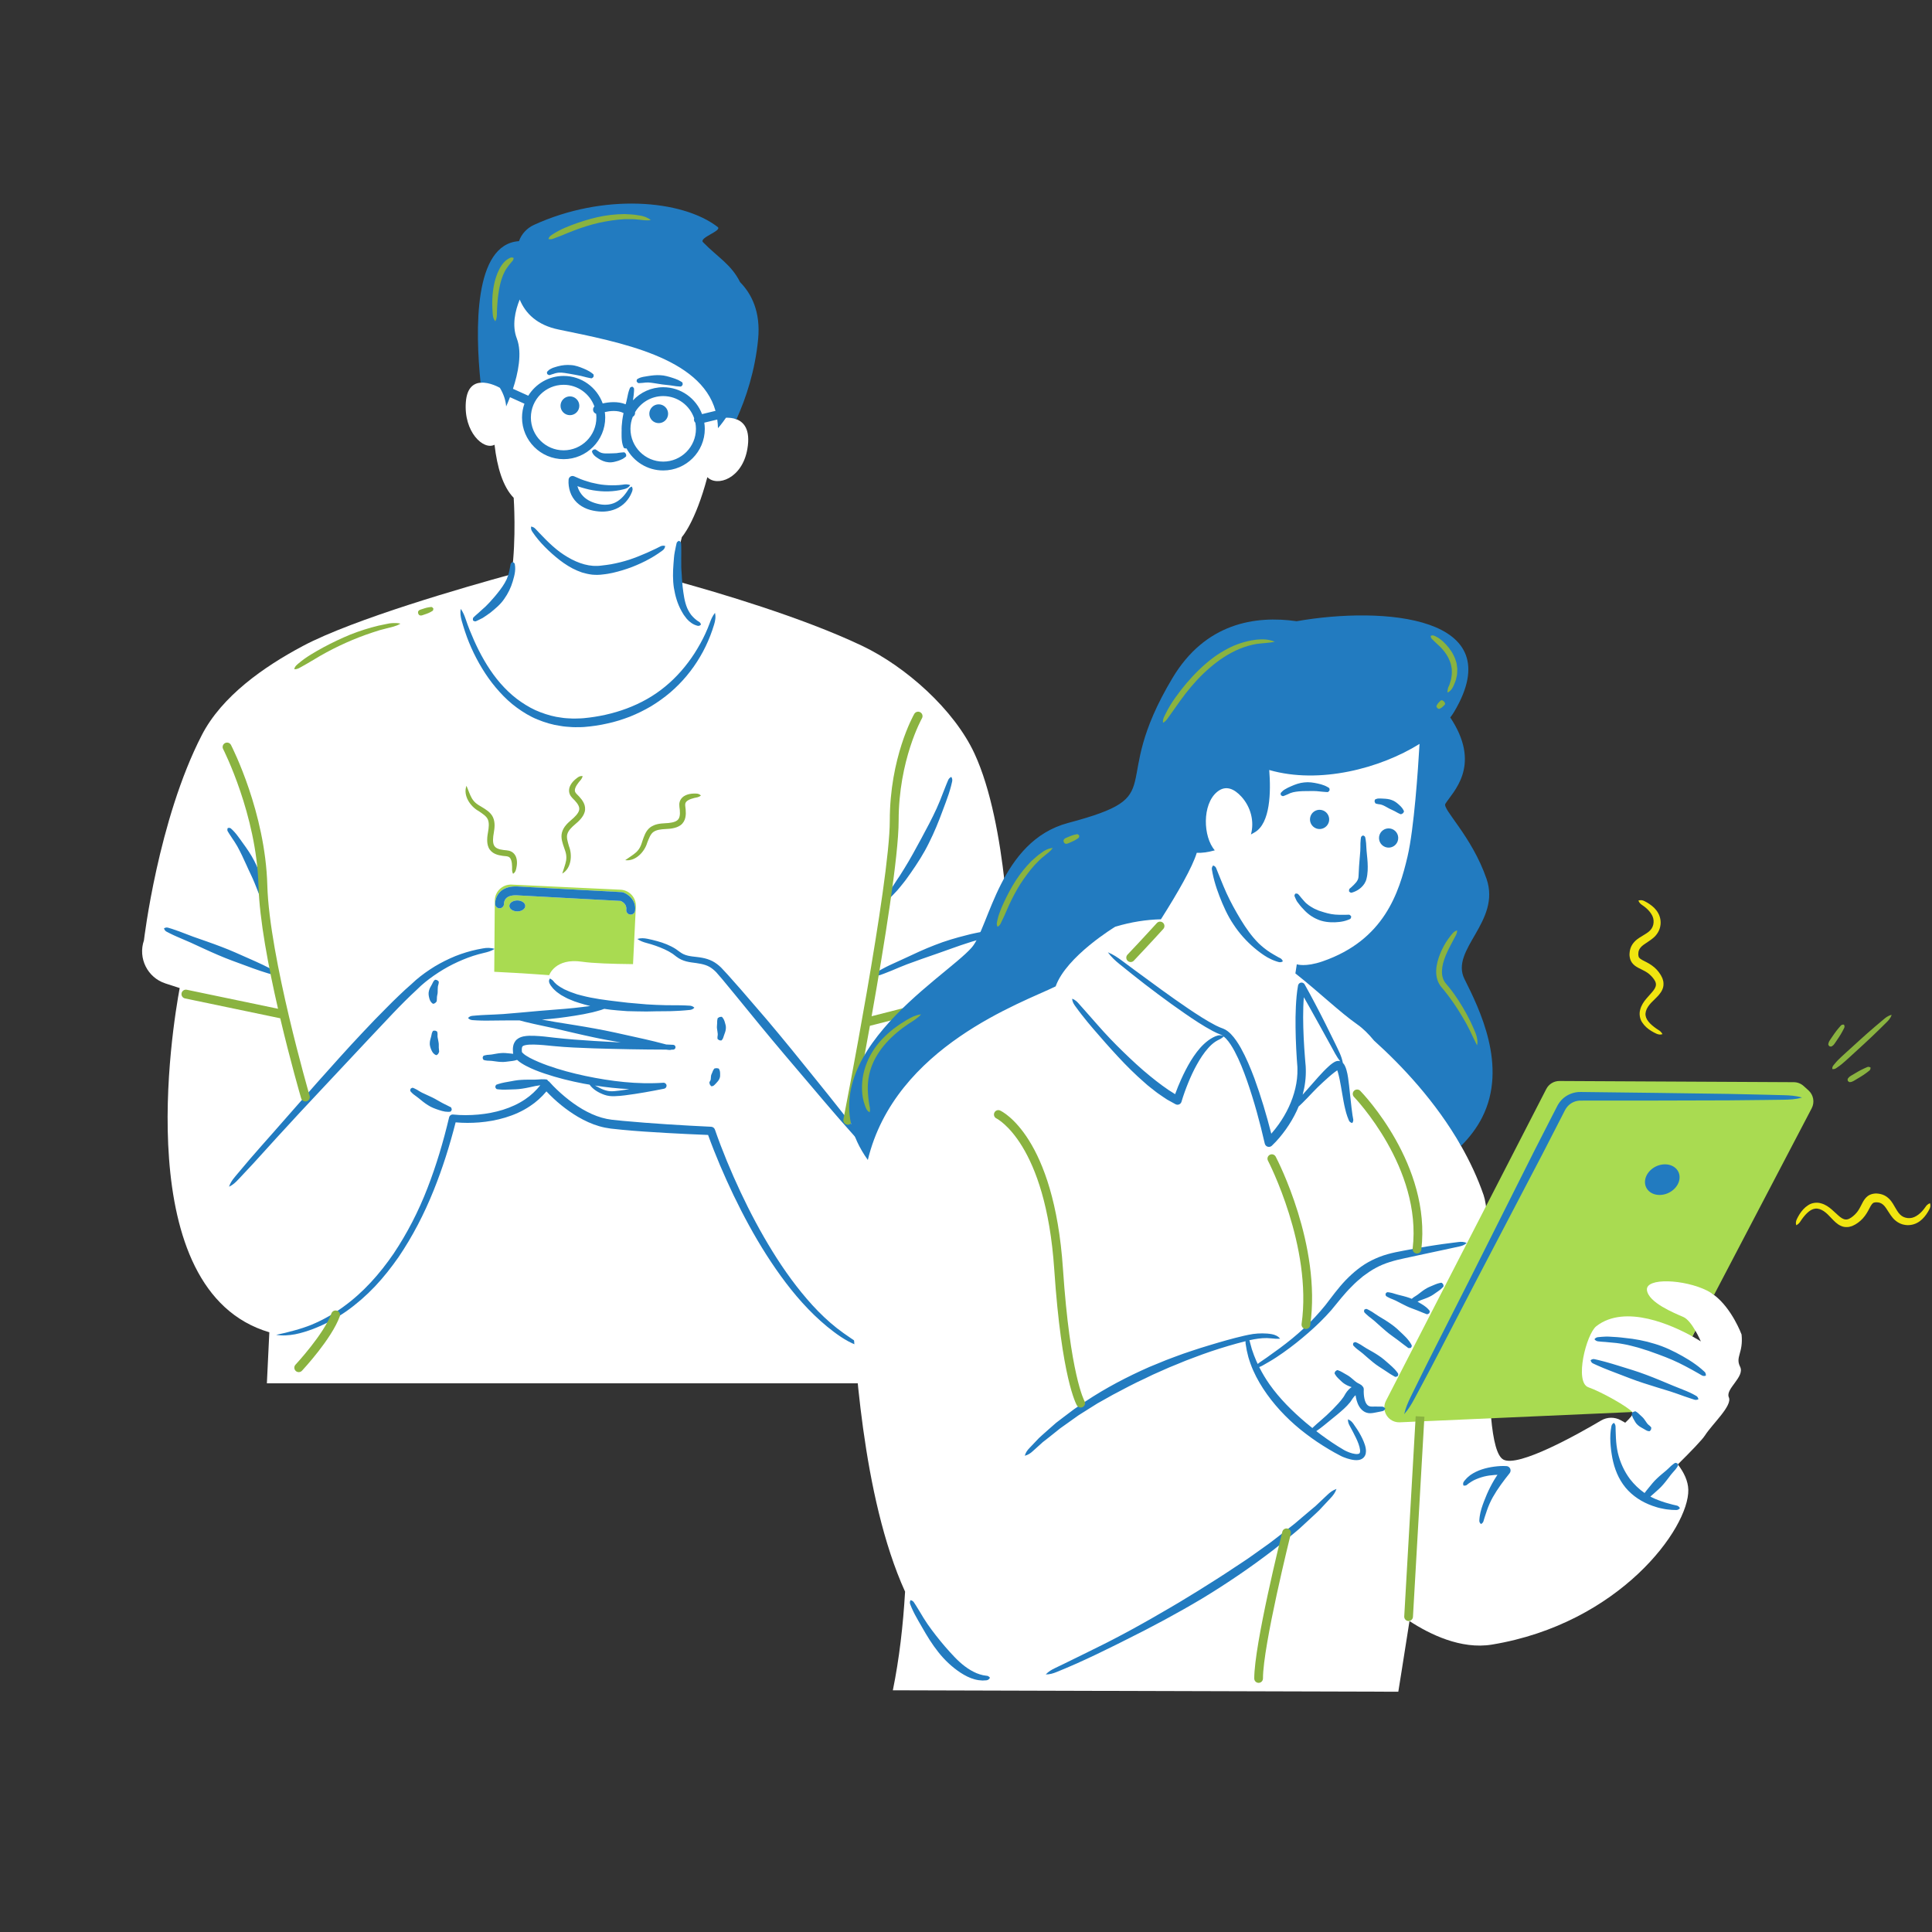 <svg xmlns="http://www.w3.org/2000/svg" xmlns:xlink="http://www.w3.org/1999/xlink" width="500" zoomAndPan="magnify" viewBox="0 0 375 375" height="500" preserveAspectRatio="xMidYMid meet" version="1.0"><rect x="0" y="0" width="375" height="375" fill="#333333" stroke="none"/><defs><clipPath id="id1"><path d="M 27.582 44.551 L 196.137 44.551 L 196.137 268.5 L 27.582 268.5 Z M 27.582 44.551 " clip-rule="nonzero"/></clipPath><clipPath id="id2"><path d="M 316.281 174.605 L 374.691 174.605 L 374.691 238.531 L 316.281 238.531 Z M 316.281 174.605 " clip-rule="nonzero"/></clipPath><clipPath id="id3"><path d="M 165 127 L 339 127 L 339 328.363 L 165 328.363 Z M 165 127 " clip-rule="nonzero"/></clipPath></defs><g clip-path="url(#id1)"><path fill="#ffffff" d="M 192.059 192.195 L 189.797 192.777 C 190.496 201.48 193.477 245.672 182.973 256.641 C 178.121 261.707 171.457 262.191 169.199 262.199 L 169.312 268.5 L 51.801 268.5 L 52.277 258.594 C 24.953 250.543 33.5 199.168 34.879 191.781 L 32.105 190.883 C 28.629 189.754 26.75 185.988 27.938 182.527 C 27.938 182.527 30.672 159.176 39.176 142.672 C 43.074 135.105 51.25 129.395 58.762 125.398 C 68.637 120.137 90.504 113.871 99.305 111.461 C 100.258 104.352 99.707 96.629 99.707 96.629 C 97.617 94.48 96.496 90.73 95.988 86.324 C 93.859 87.461 89.945 83.828 90.426 77.984 C 90.652 75.234 91.941 74.375 93.324 74.273 C 94.035 74.223 94.965 74.105 95.828 73.984 C 96.438 63.91 98.363 54.57 98.363 54.57 C 100.379 48.754 106.414 44.949 116.254 44.949 C 126.094 44.949 142.414 48.531 140.402 73.141 C 140.266 74.824 140.109 76.422 139.934 77.938 L 142.762 81.316 C 144.332 81.828 145.734 83.305 145.059 87.172 C 144.051 92.934 139.164 94.539 137.297 92.613 C 134.941 101.453 132.352 104.238 132.352 104.238 C 131.336 107.949 131.172 110.68 131.484 112.844 C 139.109 114.941 155.594 119.77 167.316 125.344 C 175.816 129.387 185.203 137.738 189.156 146.281 C 195.598 160.207 196.008 185.758 196.008 185.758 C 196.641 188.617 194.891 191.469 192.059 192.195 " fill-opacity="1" fill-rule="nonzero"/></g><path fill="#a9db51" d="M 122.414 177.523 C 122.375 177.523 122.336 177.52 122.301 177.516 C 121.828 177.453 121.5 177.023 121.562 176.551 C 121.699 175.508 120.793 175.008 120.484 174.871 C 118.863 174.785 103.812 173.965 100.398 173.785 C 99.418 173.73 98.684 173.926 98.266 174.336 C 97.812 174.785 97.824 175.391 97.824 175.398 C 97.848 175.875 97.48 176.277 97.004 176.301 C 96.508 176.309 96.129 175.953 96.105 175.48 C 96.098 175.344 96.07 174.098 97.055 173.117 C 97.836 172.34 98.992 171.988 100.488 172.066 C 104.098 172.262 120.719 173.164 120.719 173.164 C 120.801 173.168 120.883 173.184 120.961 173.211 C 121.879 173.539 123.539 174.703 123.266 176.777 C 123.207 177.211 122.84 177.523 122.414 177.523 Z M 100.41 176.902 C 99.559 176.902 98.863 176.426 98.863 175.84 C 98.863 175.25 99.559 174.773 100.41 174.773 C 101.266 174.773 101.957 175.25 101.957 175.84 C 101.957 176.426 101.266 176.902 100.41 176.902 Z M 120.441 172.691 L 99.312 171.703 C 97.539 171.621 96.051 173.031 96.039 174.805 L 95.934 188.625 C 101.305 188.879 106.598 189.277 106.598 189.277 C 106.598 189.277 107.754 185.895 112.973 186.668 C 115.062 186.977 118.887 187.098 122.871 187.137 L 123.418 175.973 C 123.504 174.242 122.168 172.773 120.441 172.691 " fill-opacity="1" fill-rule="nonzero"/><path fill="#227bc0" d="M 126.566 79.016 C 125.855 79.73 125.855 80.883 126.566 81.598 C 127.277 82.305 128.434 82.305 129.145 81.598 C 129.859 80.883 129.859 79.73 129.145 79.016 C 128.434 78.305 127.277 78.305 126.566 79.016 Z M 109.332 77.473 C 108.621 78.18 108.621 79.336 109.332 80.051 C 110.047 80.762 111.199 80.762 111.91 80.051 C 112.625 79.336 112.625 78.18 111.91 77.473 C 111.199 76.758 110.047 76.758 109.332 77.473 Z M 100.316 65.707 C 101.402 68.531 100.535 72.516 99.566 75.465 L 102.539 76.809 C 103.961 74.508 106.5 72.969 109.398 72.969 C 112.891 72.969 115.859 75.199 116.984 78.309 C 118.156 78.043 119.902 77.848 121.441 78.473 C 121.488 78.293 121.535 78.113 121.582 77.93 C 121.707 77.438 121.793 76.938 121.906 76.441 C 121.961 76.195 122.035 75.949 122.117 75.707 L 122.254 75.348 C 122.301 75.227 122.402 75.117 122.734 75.051 C 123.016 75.238 123.07 75.375 123.07 75.5 L 123.066 75.887 C 123.055 76.141 123.039 76.391 123.004 76.641 C 122.957 76.996 122.902 77.348 122.859 77.707 C 124.332 76.141 126.414 75.16 128.727 75.16 C 132.172 75.16 135.109 77.332 136.266 80.379 L 138.879 79.746 C 135.98 69.367 120.371 66.426 108.434 63.965 C 104.23 63.098 101.988 60.828 100.875 58.141 C 99.992 60.324 99.336 63.164 100.316 65.707 Z M 135.082 83.238 C 135.082 82.832 135.039 82.434 134.969 82.047 C 134.852 81.938 134.762 81.801 134.723 81.637 C 134.684 81.48 134.695 81.328 134.738 81.188 C 133.879 78.684 131.512 76.879 128.727 76.879 C 126.402 76.879 124.367 78.137 123.262 80.008 C 123.305 80.281 123.219 80.566 123.004 80.77 C 122.945 80.82 122.887 80.863 122.82 80.898 C 122.535 81.625 122.371 82.414 122.371 83.238 C 122.371 86.746 125.223 89.598 128.727 89.598 C 132.23 89.598 135.082 86.746 135.082 83.238 Z M 115.758 81.047 C 115.758 80.801 115.738 80.555 115.711 80.316 C 115.473 80.238 115.27 80.062 115.172 79.816 C 115.039 79.484 115.129 79.121 115.371 78.887 C 114.484 76.441 112.145 74.688 109.398 74.688 C 105.895 74.688 103.043 77.539 103.043 81.047 C 103.043 84.555 105.895 87.406 109.398 87.406 C 112.902 87.406 115.758 84.555 115.758 81.047 Z M 93.281 74.281 C 92.246 64.113 91.906 47.387 100.73 46.809 C 101.227 45.414 102.27 44.281 103.633 43.656 C 117.074 37.488 132.328 38.707 139.293 44.047 C 140.262 44.789 135.598 46.129 136.457 47.012 C 139.348 49.98 141.91 51.285 143.656 54.77 C 145.863 57.02 147.664 60.516 147.152 65.836 C 146.559 71.98 144.797 77.285 142.945 81.383 C 142.258 81.125 141.527 81.066 140.914 81.082 C 140.012 82.395 139.355 83.109 139.355 83.109 C 139.348 82.531 139.293 81.973 139.219 81.434 L 136.703 82.039 C 136.762 82.434 136.801 82.832 136.801 83.238 C 136.801 87.695 133.18 91.316 128.727 91.316 C 125.641 91.316 122.953 89.574 121.594 87.02 C 121.59 87.031 121.582 87.031 121.574 87.043 C 121.398 87.07 121.262 87.039 121.168 86.98 C 121.086 86.93 121.039 86.863 121.016 86.789 C 120.957 86.648 120.91 86.508 120.871 86.371 C 120.793 86.098 120.738 85.828 120.711 85.562 C 120.641 85.031 120.648 84.508 120.648 83.988 C 120.652 83.805 120.656 83.625 120.66 83.441 C 120.66 83.371 120.652 83.309 120.652 83.238 C 120.652 82.902 120.68 82.57 120.719 82.246 C 120.754 81.797 120.801 81.352 120.887 80.914 C 120.93 80.668 120.977 80.418 121.027 80.172 C 119.883 79.586 118.398 79.754 117.395 79.98 C 117.441 80.328 117.473 80.688 117.473 81.047 C 117.473 85.5 113.852 89.125 109.398 89.125 C 104.945 89.125 101.324 85.5 101.324 81.047 C 101.324 80.105 101.496 79.199 101.793 78.359 L 98.988 77.094 C 98.695 77.859 98.43 78.48 98.246 78.891 C 98.145 77.695 97.77 76.516 97.027 75.277 C 97.027 75.277 95.07 74.129 93.281 74.281 Z M 115.332 88.383 C 115.57 88.629 115.863 88.809 116.145 89.004 C 116.719 89.383 117.391 89.664 118.07 89.723 C 118.762 89.82 119.414 89.613 120.023 89.43 C 120.32 89.309 120.621 89.211 120.895 89.055 C 121.031 88.973 121.16 88.879 121.289 88.785 L 121.473 88.633 C 121.539 88.594 121.578 88.484 121.512 88.137 C 121.305 87.84 121.211 87.789 121.137 87.797 L 120.914 87.805 C 120.77 87.812 120.625 87.82 120.488 87.844 C 120.207 87.867 119.941 87.914 119.68 87.957 C 119.148 87.996 118.633 87.992 118.156 88.012 C 117.676 88.016 117.176 88.043 116.707 87.891 C 116.473 87.816 116.266 87.688 116.07 87.543 C 115.969 87.473 115.863 87.406 115.758 87.336 C 115.699 87.305 115.641 87.273 115.586 87.238 C 115.531 87.199 115.438 87.207 115.133 87.301 C 114.902 87.52 114.887 87.648 114.918 87.727 C 114.953 87.812 114.988 87.891 115.027 87.969 C 115.109 88.121 115.211 88.262 115.332 88.383 Z M 123.969 74.363 L 124.242 74.352 C 124.422 74.328 124.605 74.336 124.777 74.312 C 125.125 74.258 125.484 74.238 125.84 74.238 C 126.562 74.285 127.273 74.43 127.98 74.531 C 128.688 74.668 129.414 74.699 130.141 74.801 C 130.508 74.848 130.867 74.922 131.234 74.965 C 131.422 74.984 131.609 75 131.797 75.012 L 132.082 75.027 C 132.176 75.043 132.285 75 132.496 74.699 C 132.527 74.332 132.457 74.223 132.371 74.176 L 132.117 74.016 C 131.945 73.914 131.77 73.816 131.59 73.734 C 131.23 73.566 130.855 73.449 130.484 73.324 C 129.73 73.09 128.965 72.859 128.164 72.828 C 127.363 72.777 126.555 72.867 125.762 72.996 C 125.363 73.082 124.965 73.102 124.574 73.215 C 124.375 73.266 124.184 73.32 124 73.418 L 123.727 73.57 C 123.637 73.621 123.562 73.723 123.574 74.047 C 123.77 74.312 123.875 74.367 123.969 74.363 Z M 114.027 93.453 C 113.582 93.34 113.156 93.152 112.723 93.004 C 112.297 92.836 111.879 92.637 111.457 92.457 L 111.434 92.445 C 111.359 92.414 111.281 92.395 111.199 92.387 C 110.773 92.352 110.402 92.664 110.363 93.09 C 110.324 93.559 110.348 93.914 110.398 94.32 C 110.449 94.715 110.539 95.102 110.668 95.48 C 110.918 96.246 111.371 96.965 111.957 97.531 C 112.543 98.102 113.254 98.512 113.977 98.789 C 114.707 99.059 115.445 99.199 116.191 99.27 C 117.68 99.422 119.305 99.102 120.562 98.207 C 121.195 97.777 121.711 97.199 122.113 96.578 C 122.312 96.262 122.48 95.93 122.617 95.59 C 122.754 95.258 122.91 94.898 122.621 94.438 C 122.129 94.637 122.012 94.914 121.84 95.199 C 121.664 95.473 121.477 95.734 121.277 95.984 C 120.883 96.484 120.426 96.922 119.914 97.258 C 118.891 97.949 117.605 98.109 116.375 97.867 C 115.125 97.629 113.961 97.117 113.18 96.305 C 112.789 95.895 112.48 95.422 112.254 94.891 C 112.184 94.719 112.125 94.539 112.074 94.355 C 112.117 94.371 112.16 94.391 112.203 94.406 C 112.684 94.551 113.148 94.734 113.637 94.84 C 114.594 95.117 115.59 95.258 116.582 95.344 C 117.578 95.422 118.578 95.391 119.566 95.258 C 120.059 95.195 120.551 95.094 121.031 94.973 C 121.512 94.863 122.004 94.68 122.328 94.148 C 121.754 93.953 121.312 93.996 120.852 94.078 C 120.395 94.137 119.934 94.18 119.473 94.188 C 118.551 94.219 117.629 94.172 116.715 94.055 C 116.262 93.973 115.805 93.918 115.359 93.797 L 114.688 93.648 Z M 106.703 72.797 L 106.961 72.715 C 107.117 72.641 107.305 72.621 107.465 72.559 C 107.629 72.5 107.789 72.434 107.965 72.41 C 108.141 72.383 108.305 72.332 108.484 72.328 C 109.199 72.289 109.91 72.445 110.617 72.559 C 111.32 72.703 112.055 72.797 112.785 72.969 C 113.152 73.051 113.512 73.164 113.883 73.25 C 114.07 73.293 114.254 73.336 114.449 73.371 L 114.738 73.422 C 114.828 73.453 114.945 73.418 115.195 73.152 C 115.273 72.793 115.215 72.676 115.129 72.613 L 114.887 72.418 C 114.719 72.297 114.551 72.172 114.371 72.07 C 114.016 71.855 113.637 71.691 113.258 71.531 C 112.496 71.219 111.699 70.914 110.844 70.863 C 109.996 70.789 109.117 70.871 108.277 71.102 C 108.066 71.148 107.859 71.234 107.652 71.289 C 107.441 71.34 107.238 71.422 107.043 71.523 C 106.848 71.625 106.645 71.715 106.484 71.875 L 106.246 72.105 C 106.168 72.18 106.117 72.305 106.223 72.609 C 106.496 72.805 106.613 72.828 106.703 72.797 Z M 92.426 120.562 L 92.848 120.367 C 93.125 120.234 93.406 120.098 93.676 119.953 C 94.199 119.625 94.703 119.266 95.207 118.898 C 96.168 118.113 97.156 117.312 97.871 116.246 C 98.609 115.219 99.172 114.047 99.531 112.824 C 99.711 112.215 99.883 111.602 99.961 110.969 C 100.008 110.652 100.004 110.328 99.988 110.008 C 99.969 109.844 99.957 109.684 99.926 109.523 C 99.898 109.367 99.809 109.195 99.477 109.09 C 99.188 109.277 99.117 109.406 99.098 109.547 C 99.082 109.688 99.047 109.824 99.023 109.965 C 98.969 110.238 98.922 110.516 98.859 110.789 C 98.758 111.336 98.578 111.875 98.363 112.395 C 97.891 113.422 97.211 114.332 96.508 115.207 L 95.969 115.859 C 95.777 116.066 95.586 116.277 95.402 116.496 C 95.047 116.941 94.613 117.324 94.223 117.746 C 93.797 118.141 93.348 118.508 92.926 118.914 C 92.703 119.102 92.484 119.297 92.266 119.496 L 91.941 119.805 C 91.824 119.902 91.746 120.051 91.809 120.434 C 92.121 120.652 92.293 120.633 92.426 120.562 Z M 132.23 106.141 L 132.211 105.574 C 132.211 105.387 132.152 105.191 131.82 104.961 C 131.449 105.105 131.352 105.289 131.316 105.477 L 131.191 106.035 C 131.105 106.406 131.027 106.781 130.965 107.16 C 130.809 107.91 130.801 108.68 130.723 109.441 C 130.602 110.973 130.57 112.531 130.797 114.078 C 131.051 115.625 131.484 117.172 132.27 118.586 C 132.488 118.934 132.652 119.297 132.922 119.613 C 133.047 119.781 133.164 119.945 133.293 120.105 L 133.73 120.551 C 134.043 120.828 134.391 121.074 134.781 121.25 C 134.965 121.348 135.184 121.395 135.383 121.461 C 135.586 121.508 135.84 121.496 136.07 121.207 C 135.992 121.047 135.938 120.922 135.871 120.848 C 135.809 120.762 135.742 120.715 135.668 120.68 C 135.527 120.586 135.379 120.52 135.25 120.406 C 134.984 120.215 134.742 119.984 134.508 119.746 C 134.027 119.277 133.68 118.664 133.387 118.035 C 132.844 116.734 132.672 115.289 132.496 113.867 C 132.457 113.141 132.352 112.426 132.332 111.691 C 132.293 110.957 132.211 110.227 132.234 109.484 C 132.242 108.746 132.207 108.008 132.238 107.262 C 132.246 106.887 132.238 106.516 132.23 106.141 Z M 90.262 122.594 C 90.73 124.02 91.305 125.41 91.957 126.766 C 93.273 129.465 94.906 132.039 96.957 134.285 C 97.973 135.414 99.09 136.465 100.332 137.363 C 101.57 138.262 102.891 139.074 104.324 139.652 C 105.75 140.234 107.242 140.688 108.773 140.898 C 109.535 141.051 110.305 141.07 111.074 141.133 C 111.461 141.164 111.844 141.137 112.227 141.141 C 112.609 141.129 113 141.152 113.379 141.109 C 114.918 140.984 116.414 140.77 117.898 140.426 C 119.387 140.113 120.844 139.645 122.266 139.102 C 123.684 138.531 125.055 137.859 126.371 137.086 C 127.676 136.293 128.922 135.402 130.086 134.418 C 132.398 132.434 134.375 130.066 135.902 127.449 C 136.676 126.148 137.324 124.777 137.871 123.371 C 138.145 122.668 138.387 121.953 138.605 121.23 C 138.828 120.516 138.969 119.754 138.777 118.953 C 138.277 119.598 137.996 120.262 137.754 120.949 C 137.5 121.633 137.223 122.309 136.918 122.969 C 136.312 124.293 135.594 125.562 134.82 126.785 C 133.246 129.223 131.34 131.434 129.113 133.258 C 124.664 136.945 118.965 138.875 113.262 139.402 C 112.906 139.449 112.551 139.434 112.195 139.453 C 111.84 139.457 111.48 139.492 111.125 139.469 C 110.418 139.426 109.703 139.426 109.008 139.301 C 107.594 139.141 106.223 138.75 104.895 138.246 C 103.562 137.754 102.316 137.043 101.133 136.238 C 99.949 135.438 98.863 134.48 97.867 133.438 C 95.863 131.348 94.273 128.871 92.949 126.273 C 92.289 124.969 91.699 123.629 91.152 122.27 C 90.879 121.59 90.633 120.898 90.398 120.203 C 90.164 119.508 89.895 118.828 89.426 118.176 C 89.285 118.973 89.406 119.723 89.605 120.445 C 89.809 121.168 90.02 121.887 90.262 122.594 Z M 105.906 104.703 C 105.469 104.27 105.047 103.82 104.617 103.375 L 103.98 102.699 C 103.77 102.469 103.52 102.277 103.086 102.203 C 103.016 102.645 103.148 102.949 103.328 103.215 C 103.508 103.477 103.691 103.738 103.879 103.996 C 104.262 104.508 104.676 104.996 105.102 105.469 C 105.969 106.41 106.902 107.293 107.895 108.117 C 108.883 108.949 109.949 109.707 111.121 110.328 C 111.707 110.633 112.328 110.895 112.965 111.117 C 113.613 111.312 114.281 111.465 114.973 111.543 C 115.648 111.602 116.391 111.594 117.016 111.5 C 117.34 111.457 117.668 111.434 117.988 111.371 L 118.949 111.184 C 120.215 110.891 121.457 110.516 122.66 110.059 C 123.859 109.59 125.031 109.059 126.148 108.43 C 126.711 108.125 127.25 107.777 127.781 107.422 C 128.043 107.238 128.309 107.059 128.566 106.867 C 128.824 106.684 129.055 106.438 129.113 105.969 C 128.652 105.855 128.359 105.953 128.086 106.102 C 127.816 106.246 127.535 106.379 127.258 106.516 C 126.699 106.781 126.141 107.039 125.578 107.293 C 124.449 107.785 123.312 108.25 122.152 108.633 C 120.988 109.008 119.805 109.301 118.617 109.52 C 118.02 109.609 117.426 109.711 116.828 109.766 C 116.211 109.855 115.691 109.863 115.121 109.832 C 112.859 109.672 110.625 108.566 108.664 107.137 C 107.684 106.41 106.777 105.574 105.906 104.703 Z M 44.469 161.793 C 44.648 162.07 44.824 162.355 45.012 162.625 C 45.383 163.168 45.75 163.715 46.074 164.289 C 46.711 165.449 47.266 166.645 47.805 167.84 C 48.328 169.043 48.941 170.203 49.43 171.426 C 49.699 172.031 49.898 172.652 50.156 173.266 L 50.531 174.188 L 50.727 174.652 C 50.785 174.809 50.898 174.949 51.289 175.031 C 51.59 174.789 51.625 174.605 51.598 174.434 L 51.543 173.922 C 51.5 173.582 51.465 173.238 51.383 172.902 C 51.238 172.234 51.066 171.566 50.855 170.914 C 50.461 169.602 49.992 168.297 49.344 167.082 C 48.715 165.859 47.93 164.723 47.121 163.617 C 46.727 163.059 46.328 162.504 45.91 161.961 C 45.691 161.695 45.469 161.434 45.227 161.191 C 45.102 161.07 44.977 160.953 44.848 160.836 C 44.723 160.719 44.547 160.637 44.199 160.723 C 44.082 161.055 44.125 161.227 44.211 161.367 Z M 50.535 188.449 C 50.992 188.609 51.461 188.75 51.93 188.895 L 52.633 189.098 C 52.863 189.176 53.117 189.191 53.477 188.953 C 53.387 188.535 53.188 188.371 52.969 188.266 L 52.32 187.922 C 51.887 187.699 51.453 187.477 51.012 187.27 C 50.133 186.844 49.238 186.457 48.352 186.062 C 46.566 185.277 44.801 184.457 42.977 183.777 C 41.16 183.074 39.312 182.457 37.477 181.805 C 36.562 181.469 35.656 181.117 34.746 180.766 C 34.293 180.594 33.832 180.438 33.367 180.289 L 32.664 180.078 C 32.43 180.008 32.172 179.988 31.832 180.188 C 31.938 180.57 32.137 180.734 32.352 180.848 L 33.004 181.184 C 33.441 181.398 33.879 181.609 34.328 181.801 C 35.223 182.184 36.117 182.562 37.008 182.957 C 38.781 183.766 40.539 184.605 42.332 185.367 C 44.117 186.145 45.957 186.789 47.781 187.465 C 48.695 187.801 49.605 188.145 50.535 188.449 Z M 173.023 174.02 L 173.613 173.406 C 174.012 173 174.395 172.582 174.738 172.133 C 175.094 171.688 175.461 171.254 175.801 170.801 L 176.789 169.414 C 178.082 167.559 179.32 165.645 180.312 163.602 C 181.332 161.578 182.188 159.477 182.965 157.359 C 183.363 156.301 183.766 155.246 184.125 154.176 C 184.297 153.637 184.469 153.098 184.605 152.551 C 184.68 152.277 184.738 152 184.801 151.723 C 184.867 151.449 184.871 151.148 184.648 150.793 C 184.27 150.98 184.117 151.215 184.012 151.477 L 183.691 152.246 L 183.078 153.797 L 182.473 155.352 L 181.816 156.883 C 180.895 158.906 179.844 160.863 178.793 162.812 C 177.734 164.754 176.695 166.707 175.523 168.582 L 174.645 169.988 C 174.324 170.441 174.027 170.91 173.723 171.371 L 173.266 172.07 L 172.797 172.754 L 172.332 173.449 C 172.168 173.676 172.055 173.941 172.148 174.387 C 172.594 174.398 172.832 174.227 173.023 174.02 Z M 193.207 180.617 L 192.387 180.648 C 191.844 180.695 191.305 180.77 190.77 180.848 C 190.227 180.918 189.703 181.035 189.172 181.145 C 188.641 181.254 188.117 181.379 187.598 181.52 C 185.504 182.043 183.434 182.648 181.438 183.441 C 179.434 184.211 177.484 185.117 175.551 186.031 L 172.633 187.367 C 172.148 187.594 171.676 187.844 171.203 188.098 L 170.504 188.496 C 170.273 188.629 170.062 188.816 169.957 189.211 C 170.332 189.379 170.605 189.34 170.855 189.246 L 171.605 188.973 C 172.105 188.785 172.598 188.59 173.09 188.387 C 174.066 187.969 175.043 187.559 176.035 187.176 C 178.02 186.426 180.031 185.746 182.027 185.051 C 184.027 184.371 185.996 183.598 188.008 182.977 C 188.508 182.809 189.012 182.652 189.516 182.52 C 190.023 182.395 190.523 182.203 191.031 182.09 C 191.539 181.969 192.043 181.816 192.551 181.688 L 193.316 181.512 C 193.574 181.461 193.82 181.352 194.055 180.961 C 193.758 180.645 193.477 180.602 193.207 180.617 Z M 182.281 234.102 C 182.219 233.75 182.18 233.391 182.051 233.055 C 181.832 232.375 181.59 231.695 181.234 231.066 C 180.938 230.406 180.52 229.809 180.121 229.199 C 179.668 228.637 179.203 228.066 178.641 227.605 C 177.559 226.637 176.297 225.902 174.996 225.34 C 174.344 225.055 173.691 224.777 173.02 224.559 C 172.68 224.453 172.336 224.367 171.988 224.309 C 171.812 224.277 171.633 224.262 171.457 224.238 C 171.281 224.219 171.082 224.262 170.859 224.539 C 170.973 224.875 171.109 224.984 171.266 225.047 C 171.422 225.109 171.574 225.168 171.727 225.238 L 172.645 225.613 C 172.949 225.73 173.25 225.867 173.555 225.996 L 174.43 226.445 C 175.562 227.117 176.562 227.965 177.473 228.859 C 178.371 229.766 179.25 230.703 179.922 231.809 C 180.297 232.34 180.547 232.938 180.859 233.516 C 181.027 233.797 181.141 234.109 181.277 234.41 L 181.492 234.863 C 181.555 235.02 181.676 235.156 182.07 235.238 C 182.367 234.992 182.395 234.801 182.359 234.629 Z M 141.293 189.23 C 140.871 188.758 140.43 188.281 139.969 187.805 C 139.473 187.324 138.914 186.887 138.285 186.559 C 137.652 186.238 136.973 186.027 136.305 185.906 C 135.641 185.777 134.992 185.73 134.383 185.648 C 133.777 185.57 133.211 185.449 132.703 185.219 C 132.188 184.992 131.809 184.645 131.191 184.219 C 130.047 183.48 128.809 183.016 127.555 182.672 C 126.93 182.5 126.301 182.344 125.668 182.219 C 125.035 182.094 124.383 182.043 123.703 182.25 C 124.277 182.656 124.871 182.863 125.48 183.027 C 126.086 183.184 126.684 183.371 127.273 183.574 C 128.441 183.996 129.594 184.473 130.574 185.141 L 131.312 185.703 C 131.59 185.926 131.91 186.102 132.227 186.258 C 132.879 186.566 133.57 186.715 134.219 186.805 C 135.523 186.98 136.703 187.105 137.699 187.656 C 138.188 187.938 138.629 188.309 139.031 188.723 C 139.438 189.18 139.848 189.648 140.254 190.141 L 142.676 193.078 L 147.504 198.984 C 150.734 202.914 154.039 206.789 157.336 210.664 C 158.984 212.605 160.621 214.551 162.293 216.473 C 163.117 217.441 163.969 218.387 164.812 219.34 L 166.078 220.77 C 166.496 221.254 166.961 221.695 167.637 221.957 C 167.508 221.242 167.164 220.699 166.773 220.199 L 165.609 218.684 C 164.832 217.676 164.066 216.656 163.27 215.664 C 161.699 213.66 160.098 211.684 158.5 209.699 C 155.309 205.734 152.109 201.773 148.82 197.887 L 143.832 192.098 Z M 157.688 253.336 C 154.766 250.125 152.211 246.578 149.922 242.867 C 147.633 239.16 145.582 235.301 143.727 231.348 C 141.879 227.402 140.184 223.344 138.766 219.254 C 138.66 218.949 138.379 218.723 138.035 218.703 C 132.312 218.43 126.574 218.082 120.887 217.559 C 120.176 217.496 119.469 217.418 118.762 217.34 C 118.09 217.258 117.441 217.125 116.793 216.938 C 115.496 216.57 114.246 215.984 113.055 215.297 C 111.863 214.598 110.73 213.777 109.66 212.887 C 108.594 212 107.551 211.02 106.656 210.008 L 106.641 209.992 C 106.602 209.949 106.559 209.91 106.508 209.871 C 106.465 209.84 106.418 209.816 106.375 209.797 C 106.262 209.594 106.164 209.535 106.07 209.527 L 105.738 209.492 C 105.523 209.48 105.305 209.477 105.086 209.484 C 104.656 209.508 104.227 209.555 103.793 209.559 C 102.922 209.566 102.055 209.543 101.191 209.602 C 100.324 209.637 99.477 209.824 98.625 209.977 C 98.199 210.055 97.77 210.121 97.348 210.23 C 97.137 210.277 96.926 210.344 96.715 210.41 L 96.402 210.52 C 96.297 210.547 96.199 210.637 96.129 211 C 96.273 211.34 96.387 211.41 96.496 211.414 L 96.828 211.453 C 97.047 211.477 97.266 211.492 97.484 211.5 C 97.918 211.516 98.352 211.488 98.785 211.48 C 99.648 211.449 100.52 211.449 101.371 211.305 C 102.227 211.184 103.074 210.973 103.922 210.797 C 104.242 210.734 104.559 210.691 104.879 210.645 C 104.043 211.684 103.07 212.609 101.953 213.359 C 100.641 214.254 99.164 214.922 97.625 215.406 C 96.082 215.887 94.477 216.188 92.848 216.336 C 91.23 216.48 89.555 216.496 87.98 216.332 L 87.953 216.328 C 87.594 216.293 87.254 216.527 87.168 216.891 C 86.066 221.551 84.703 226.156 82.969 230.617 C 81.246 235.082 79.051 239.359 76.402 243.324 C 73.711 247.25 70.512 250.867 66.648 253.645 C 64.738 255.047 62.656 256.219 60.469 257.129 C 59.371 257.574 58.242 257.938 57.098 258.246 C 55.953 258.562 54.805 258.855 53.605 259.09 C 54.82 259.305 56.066 259.199 57.27 258.984 C 58.473 258.75 59.645 258.371 60.789 257.945 C 63.074 257.059 65.25 255.898 67.258 254.496 C 69.254 253.078 71.105 251.461 72.785 249.688 C 74.465 247.91 75.973 245.984 77.371 243.984 C 80.105 239.949 82.344 235.598 84.156 231.09 C 85.898 226.781 87.289 222.34 88.438 217.848 C 89.969 217.984 91.465 217.98 92.98 217.863 C 94.699 217.723 96.418 217.422 98.09 216.914 C 99.758 216.41 101.387 215.695 102.859 214.707 C 104.059 213.922 105.137 212.945 106.062 211.84 C 107.879 213.77 109.898 215.422 112.184 216.781 C 113.473 217.531 114.848 218.176 116.312 218.598 C 117.043 218.809 117.805 218.965 118.562 219.059 C 119.281 219.137 120.004 219.219 120.723 219.285 C 123.602 219.566 126.473 219.738 129.348 219.906 C 132.043 220.059 134.738 220.188 137.438 220.293 C 138.887 224.297 140.555 228.168 142.379 231.988 C 144.297 235.965 146.395 239.863 148.777 243.59 C 151.164 247.309 153.793 250.898 156.883 254.094 C 158.422 255.691 160.074 257.188 161.855 258.523 C 163.629 259.852 165.566 261.059 167.766 261.539 C 165.949 260.242 164.133 259.125 162.422 257.781 C 160.727 256.441 159.152 254.938 157.688 253.336 Z M 62.684 211.152 L 71.719 201.512 C 74.746 198.332 77.715 195.027 80.895 192.109 L 80.949 192.055 C 81.902 191.09 83.051 190.176 84.211 189.363 C 85.383 188.555 86.602 187.809 87.883 187.172 C 89.164 186.539 90.484 185.977 91.848 185.531 C 92.531 185.316 93.219 185.117 93.918 184.961 C 94.621 184.797 95.312 184.621 96 184.184 C 95.234 183.926 94.477 183.949 93.746 184.082 C 93.012 184.199 92.285 184.363 91.559 184.543 C 90.117 184.922 88.699 185.402 87.34 186.031 C 85.984 186.652 84.66 187.363 83.418 188.199 C 82.164 189.035 80.992 189.922 79.863 191.012 L 79.922 190.961 C 79.078 191.707 78.227 192.449 77.445 193.227 C 76.637 193.992 75.848 194.773 75.074 195.562 C 73.504 197.125 71.969 198.711 70.461 200.328 C 67.426 203.531 64.5 206.84 61.559 210.125 L 52.82 220.07 C 51.355 221.715 49.898 223.371 48.453 225.039 L 46.32 227.566 C 45.621 228.422 44.828 229.195 44.457 230.34 C 45.547 229.832 46.219 228.953 46.984 228.16 L 49.242 225.746 L 53.688 220.848 C 56.652 217.586 59.664 214.367 62.684 211.152 Z M 139.613 207.582 L 139.543 207.457 C 139.531 207.414 139.449 207.367 139.098 207.328 C 138.75 207.359 138.66 207.391 138.648 207.422 L 138.57 207.523 C 138.52 207.59 138.473 207.656 138.438 207.723 C 138.363 207.855 138.328 207.988 138.273 208.117 C 138.176 208.379 138.027 208.609 138.008 208.855 C 137.961 209.098 137.992 209.367 137.934 209.594 C 137.91 209.715 137.84 209.797 137.785 209.883 C 137.754 209.918 137.742 209.984 137.719 210.039 L 137.691 210.133 C 137.68 210.168 137.703 210.254 137.809 210.551 C 137.98 210.805 138.07 210.852 138.121 210.844 C 138.172 210.84 138.23 210.832 138.285 210.82 C 138.391 210.797 138.477 210.742 138.562 210.684 C 138.723 210.562 138.844 210.406 138.98 210.273 C 139.254 209.996 139.512 209.699 139.645 209.363 C 139.805 209.035 139.785 208.676 139.773 208.336 C 139.762 208.168 139.758 208 139.711 207.832 C 139.691 207.75 139.652 207.664 139.613 207.582 Z M 140.051 201.926 L 140.168 201.801 C 140.238 201.715 140.301 201.621 140.336 201.523 C 140.422 201.324 140.465 201.121 140.543 200.918 C 140.695 200.52 140.863 200.098 140.887 199.664 C 140.941 199.23 140.812 198.805 140.688 198.402 C 140.621 198.199 140.562 197.996 140.453 197.809 C 140.402 197.715 140.34 197.625 140.266 197.535 L 140.152 197.406 C 140.125 197.359 140.023 197.332 139.68 197.398 C 139.363 197.559 139.293 197.621 139.293 197.668 L 139.258 197.816 C 139.238 197.91 139.219 198.008 139.211 198.098 C 139.188 198.281 139.203 198.457 139.195 198.633 C 139.188 198.988 139.117 199.332 139.172 199.664 C 139.203 200 139.301 200.344 139.316 200.695 C 139.332 200.875 139.289 201.043 139.266 201.211 C 139.254 201.301 139.254 201.391 139.258 201.484 L 139.277 201.629 C 139.281 201.68 139.344 201.75 139.613 201.91 C 139.918 201.984 140.012 201.965 140.051 201.926 Z M 80.938 211.516 C 80.777 211.422 80.609 211.336 80.434 211.262 L 80.172 211.152 C 80.082 211.117 79.961 211.129 79.699 211.324 C 79.59 211.633 79.621 211.75 79.684 211.828 L 79.879 212.047 C 80.012 212.188 80.152 212.32 80.305 212.438 C 80.605 212.676 80.926 212.883 81.223 213.125 C 81.816 213.613 82.414 214.113 83.078 214.52 C 83.73 214.949 84.477 215.219 85.23 215.465 C 85.609 215.594 86 215.703 86.402 215.766 C 86.605 215.793 86.812 215.805 87.02 215.809 L 87.34 215.785 C 87.445 215.785 87.562 215.723 87.688 215.383 C 87.625 215.02 87.559 214.926 87.473 214.895 L 87.238 214.785 C 87.078 214.699 86.922 214.613 86.766 214.543 C 86.453 214.375 86.129 214.246 85.812 214.066 C 85.176 213.738 84.574 213.332 83.914 213.02 C 83.262 212.695 82.566 212.414 81.898 212.082 C 81.566 211.914 81.254 211.707 80.938 211.516 Z M 85.133 202.367 C 85.098 202.016 84.977 201.648 84.93 201.27 C 84.906 201.078 84.93 200.887 84.93 200.699 C 84.93 200.605 84.914 200.508 84.895 200.406 L 84.848 200.258 C 84.836 200.207 84.762 200.148 84.465 200.043 C 84.152 200.035 84.062 200.074 84.031 200.121 L 83.941 200.262 C 83.891 200.355 83.848 200.453 83.82 200.555 C 83.77 200.754 83.75 200.961 83.691 201.164 C 83.578 201.57 83.438 201.988 83.422 202.426 C 83.383 202.867 83.527 203.32 83.715 203.77 C 83.809 203.992 83.93 204.23 84.105 204.43 C 84.207 204.531 84.32 204.621 84.43 204.699 L 84.637 204.789 C 84.695 204.824 84.809 204.809 85.047 204.555 C 85.211 204.234 85.25 204.152 85.238 204.121 L 85.227 204.012 C 85.223 203.93 85.227 203.855 85.211 203.797 C 85.211 203.645 85.172 203.52 85.168 203.359 C 85.148 203.047 85.199 202.711 85.133 202.367 Z M 84.852 190.246 C 84.555 190.145 84.457 190.156 84.414 190.195 L 84.289 190.305 C 84.211 190.383 84.145 190.465 84.094 190.559 C 83.992 190.738 83.918 190.934 83.812 191.117 C 83.602 191.48 83.363 191.863 83.262 192.309 C 83.137 192.742 83.184 193.227 83.312 193.703 C 83.332 193.82 83.383 193.941 83.426 194.059 C 83.465 194.176 83.516 194.289 83.598 194.398 C 83.676 194.504 83.746 194.609 83.852 194.691 L 84.012 194.809 C 84.055 194.852 84.16 194.859 84.465 194.691 C 84.719 194.441 84.777 194.367 84.77 194.328 L 84.777 194.195 C 84.77 194.121 84.801 194.027 84.797 193.957 C 84.801 193.809 84.801 193.664 84.812 193.52 C 84.832 193.223 84.953 192.918 84.953 192.59 C 84.973 192.262 84.941 191.891 84.988 191.523 C 85.008 191.336 85.074 191.168 85.121 190.992 C 85.145 190.902 85.16 190.809 85.164 190.711 L 85.16 190.555 C 85.16 190.504 85.105 190.43 84.852 190.246 Z M 122.137 211.398 C 119.91 211.285 117.688 211.047 115.484 210.703 C 115.625 210.777 115.766 210.848 115.906 210.918 C 116.445 211.211 116.992 211.488 117.562 211.645 C 118.137 211.816 118.68 211.848 119.297 211.785 C 119.91 211.742 120.535 211.641 121.16 211.555 C 121.484 211.508 121.812 211.449 122.137 211.398 Z M 111.57 197.148 C 109.445 197.484 107.312 197.77 105.176 197.898 L 107.773 198.363 C 110.359 198.785 112.949 199.176 115.523 199.652 C 118.105 200.105 120.656 200.707 123.215 201.27 C 124.492 201.555 125.773 201.832 127.047 202.148 C 127.684 202.297 128.316 202.469 128.949 202.637 L 129.305 202.734 C 129.758 202.754 130.215 202.773 130.668 202.797 C 130.926 202.805 131.129 203.023 131.117 203.285 C 131.109 203.535 130.898 203.734 130.648 203.738 C 130.559 203.738 130.469 203.734 130.379 203.734 C 130.148 203.809 129.934 203.812 129.727 203.781 L 129.293 203.73 C 124.598 203.723 119.906 203.629 115.207 203.484 C 112.629 203.387 110.055 203.301 107.453 203.043 C 106.184 202.91 104.91 202.781 103.68 202.75 C 103.07 202.738 102.453 202.754 101.969 202.863 C 101.73 202.91 101.539 202.992 101.465 203.062 C 101.387 203.125 101.348 203.188 101.305 203.383 C 101.27 203.566 101.273 203.836 101.297 204.109 L 101.301 204.188 C 101.301 204.188 101.301 204.188 101.312 204.207 C 101.344 204.25 101.395 204.328 101.48 204.406 C 101.805 204.734 102.336 205.059 102.859 205.34 C 103.934 205.902 105.102 206.375 106.285 206.805 C 108.656 207.652 111.121 208.309 113.605 208.836 C 118.574 209.883 123.684 210.508 128.746 210.16 L 128.754 210.16 C 129.074 210.137 129.355 210.379 129.379 210.703 C 129.398 210.996 129.191 211.258 128.91 211.316 C 126.387 211.82 123.867 212.281 121.301 212.605 C 120.66 212.688 120.016 212.746 119.352 212.766 C 118.695 212.805 117.938 212.73 117.297 212.496 C 116.172 212.086 115.121 211.488 114.438 210.531 C 114.059 210.465 113.68 210.406 113.305 210.336 C 110.75 209.844 108.219 209.223 105.734 208.387 C 104.488 207.965 103.258 207.5 102.051 206.859 C 101.484 206.547 100.922 206.23 100.363 205.719 L 100.332 205.73 C 100.184 205.781 100.039 205.824 99.891 205.855 C 99.598 205.922 99.305 205.949 99.008 205.988 C 98.418 206.059 97.828 206.164 97.238 206.121 C 96.645 206.102 96.055 205.984 95.461 205.918 C 95.164 205.883 94.871 205.891 94.574 205.871 C 94.426 205.863 94.277 205.836 94.129 205.805 L 93.906 205.738 C 93.832 205.719 93.758 205.637 93.68 205.328 C 93.746 205.016 93.82 204.934 93.895 204.91 L 94.113 204.84 C 94.258 204.801 94.406 204.77 94.555 204.754 C 94.848 204.723 95.145 204.723 95.438 204.676 C 96.027 204.586 96.617 204.445 97.207 204.406 C 97.797 204.34 98.391 204.422 98.98 204.477 C 99.191 204.496 99.402 204.516 99.617 204.543 C 99.605 204.496 99.594 204.449 99.586 204.402 L 99.574 204.258 C 99.547 203.895 99.523 203.516 99.605 203.062 C 99.676 202.629 99.926 202.066 100.355 201.73 C 100.777 201.383 101.215 201.258 101.602 201.164 C 102.375 201.012 103.055 201.031 103.73 201.051 C 105.07 201.105 106.355 201.262 107.641 201.418 C 110.152 201.699 112.719 201.887 115.273 202.047 C 117.012 202.156 118.75 202.25 120.492 202.336 C 118.719 202.031 116.949 201.719 115.195 201.336 C 112.633 200.797 110.086 200.176 107.531 199.586 L 103.691 198.758 C 103.051 198.617 102.414 198.473 101.777 198.309 L 100.836 198.055 C 99.809 198.066 98.781 198.066 97.758 198.066 L 94.301 198.102 C 93.727 198.098 93.148 198.09 92.574 198.059 L 91.711 198.004 C 91.422 197.98 91.133 197.906 90.844 197.594 C 91.129 197.281 91.418 197.199 91.703 197.172 L 92.562 197.098 C 93.133 197.047 93.707 197.02 94.277 196.992 C 95.422 196.941 96.566 196.898 97.711 196.824 C 99.996 196.656 102.273 196.418 104.551 196.223 C 106.828 196.012 109.105 195.891 111.371 195.652 C 112.441 195.551 113.504 195.398 114.57 195.27 C 113.855 195.094 113.141 194.895 112.434 194.672 C 112.129 194.57 111.824 194.484 111.523 194.375 L 110.629 194.008 C 110.023 193.793 109.465 193.426 108.891 193.125 C 108.617 192.938 108.348 192.742 108.082 192.547 C 107.82 192.344 107.582 192.086 107.344 191.859 C 107.227 191.734 107.129 191.586 107.023 191.453 C 106.914 191.32 106.816 191.176 106.738 191.012 C 106.555 190.734 106.453 190.293 106.758 189.922 C 106.965 190.051 107.086 190.133 107.215 190.227 C 107.316 190.32 107.41 190.418 107.492 190.523 C 107.566 190.633 107.66 190.734 107.766 190.824 C 107.871 190.918 107.957 191.02 108.07 191.105 C 108.312 191.266 108.516 191.449 108.766 191.59 C 109.023 191.727 109.27 191.879 109.52 192.02 C 110.066 192.246 110.578 192.512 111.152 192.691 L 111.992 192.988 C 112.277 193.078 112.574 193.141 112.863 193.219 C 115.188 193.836 117.609 194.129 120.031 194.414 L 121.852 194.629 L 123.684 194.789 L 125.523 194.949 L 127.367 195.047 C 128.598 195.09 129.828 195.141 131.062 195.121 C 131.68 195.121 132.297 195.125 132.914 195.152 L 133.84 195.199 C 134.148 195.215 134.461 195.289 134.781 195.594 C 134.484 195.914 134.176 196 133.867 196.031 L 132.938 196.117 C 132.316 196.172 131.699 196.203 131.078 196.23 C 129.836 196.301 128.59 196.266 127.344 196.293 L 125.477 196.332 L 123.605 196.305 L 121.73 196.262 L 119.855 196.117 C 118.996 196.055 118.137 195.949 117.281 195.816 L 116.68 196.031 C 116.117 196.191 115.559 196.355 114.992 196.492 C 113.855 196.758 112.711 196.973 111.57 197.148 Z M 98.863 175.84 C 98.863 176.426 99.559 176.902 100.41 176.902 C 101.266 176.902 101.957 176.426 101.957 175.84 C 101.957 175.25 101.266 174.773 100.41 174.773 C 99.559 174.773 98.863 175.25 98.863 175.84 Z M 121.562 176.551 C 121.699 175.508 120.793 175.008 120.484 174.871 C 118.863 174.785 103.812 173.965 100.398 173.785 C 99.418 173.73 98.684 173.926 98.266 174.336 C 97.812 174.785 97.824 175.391 97.824 175.398 C 97.848 175.875 97.48 176.277 97.004 176.301 C 96.508 176.309 96.129 175.953 96.105 175.48 C 96.098 175.344 96.07 174.098 97.055 173.117 C 97.836 172.34 98.992 171.988 100.488 172.066 C 104.098 172.262 120.719 173.164 120.719 173.164 C 120.801 173.168 120.883 173.184 120.961 173.211 C 121.879 173.539 123.539 174.703 123.266 176.777 C 123.207 177.211 122.84 177.523 122.414 177.523 C 122.375 177.523 122.336 177.52 122.301 177.516 C 121.828 177.453 121.5 177.023 121.562 176.551 " fill-opacity="1" fill-rule="nonzero"/><path fill="#8ab340" d="M 99.25 165.297 C 98.961 165.137 98.656 165.094 98.371 165.051 C 98.152 165.031 97.934 165.016 97.723 164.984 C 97.297 164.93 96.887 164.844 96.559 164.691 C 96.23 164.539 96.008 164.336 95.871 164.039 C 95.734 163.742 95.688 163.348 95.699 162.938 C 95.699 162.527 95.77 162.105 95.844 161.664 C 95.996 160.734 96.156 159.691 95.688 158.629 C 95.449 158.113 95.051 157.699 94.656 157.395 C 94.258 157.086 93.855 156.844 93.461 156.605 L 92.879 156.254 C 92.707 156.129 92.531 156.031 92.379 155.891 C 92.066 155.629 91.801 155.309 91.586 154.949 C 91.164 154.219 90.934 153.418 90.543 152.52 C 89.828 154.418 91.305 156.559 92.926 157.438 C 93.68 157.957 94.441 158.43 94.695 159.078 C 94.973 159.727 94.883 160.605 94.734 161.461 C 94.656 161.922 94.57 162.41 94.566 162.918 C 94.555 163.422 94.594 163.965 94.836 164.512 C 95.074 165.059 95.574 165.504 96.078 165.727 C 96.586 165.961 97.09 166.051 97.57 166.121 C 97.812 166.156 98.051 166.176 98.289 166.195 C 98.453 166.227 98.609 166.242 98.723 166.309 C 98.961 166.422 99.129 166.656 99.238 167.016 C 99.348 167.367 99.383 167.785 99.398 168.215 C 99.414 168.652 99.309 169.062 99.586 169.605 C 100.109 169.266 100.164 168.766 100.262 168.289 C 100.355 167.809 100.387 167.301 100.281 166.754 C 100.188 166.23 99.848 165.598 99.25 165.297 Z M 134.617 154.031 C 134.129 154.047 133.625 154.125 133.117 154.344 C 132.625 154.555 132.082 155.023 131.918 155.672 C 131.824 155.988 131.852 156.297 131.871 156.582 C 131.898 156.801 131.93 157.02 131.949 157.234 C 131.984 157.66 131.992 158.078 131.914 158.43 C 131.836 158.785 131.688 159.047 131.43 159.246 C 131.168 159.445 130.793 159.574 130.391 159.652 C 129.988 159.742 129.562 159.766 129.117 159.789 C 128.176 159.844 127.125 159.914 126.191 160.602 C 125.738 160.949 125.422 161.43 125.211 161.879 C 124.996 162.336 124.848 162.781 124.699 163.219 L 124.484 163.863 C 124.398 164.059 124.344 164.25 124.238 164.43 C 124.055 164.793 123.797 165.121 123.496 165.41 C 122.875 165.98 122.141 166.383 121.352 166.957 C 123.359 167.242 125.121 165.332 125.629 163.559 C 125.973 162.707 126.266 161.863 126.844 161.473 C 127.414 161.066 128.293 160.957 129.16 160.918 C 129.629 160.895 130.121 160.867 130.617 160.762 C 131.109 160.664 131.633 160.508 132.113 160.156 C 132.598 159.805 132.922 159.215 133.027 158.676 C 133.145 158.129 133.125 157.621 133.086 157.133 C 133.066 156.891 133.035 156.652 133.004 156.418 C 133 156.246 132.98 156.09 133.02 155.965 C 133.082 155.711 133.27 155.492 133.598 155.312 C 133.914 155.125 134.32 155 134.734 154.891 C 135.156 154.781 135.578 154.797 136.047 154.406 C 135.602 153.969 135.102 154.023 134.617 154.031 Z M 113.309 155.863 C 113.559 156.359 113.656 157.023 113.488 157.598 C 113.328 158.168 113.008 158.613 112.68 158.992 C 112.352 159.379 111.977 159.703 111.621 160.004 C 110.957 160.566 110.328 161.191 110.129 161.863 C 109.906 162.527 110.191 163.375 110.441 164.254 C 111.125 165.969 110.895 168.562 109.133 169.562 C 109.406 168.625 109.738 167.859 109.883 167.027 C 109.945 166.613 109.945 166.199 109.871 165.797 C 109.848 165.59 109.773 165.406 109.719 165.199 L 109.5 164.555 C 109.348 164.121 109.191 163.676 109.082 163.184 C 108.973 162.699 108.93 162.125 109.078 161.574 C 109.395 160.457 110.188 159.758 110.895 159.141 C 111.234 158.848 111.555 158.566 111.82 158.254 C 112.09 157.945 112.309 157.613 112.395 157.297 C 112.477 156.98 112.434 156.68 112.277 156.352 C 112.121 156.027 111.863 155.699 111.574 155.387 C 111.43 155.227 111.27 155.074 111.113 154.918 C 110.922 154.703 110.715 154.473 110.598 154.168 C 110.328 153.555 110.473 152.852 110.734 152.387 C 111 151.902 111.352 151.531 111.73 151.219 C 112.109 150.914 112.469 150.566 113.09 150.641 C 112.957 151.238 112.613 151.48 112.344 151.828 C 112.082 152.168 111.844 152.516 111.703 152.855 C 111.559 153.199 111.539 153.488 111.648 153.727 C 111.691 153.852 111.805 153.961 111.91 154.094 C 112.078 154.262 112.25 154.43 112.414 154.609 C 112.742 154.969 113.07 155.363 113.309 155.863 " fill-opacity="1" fill-rule="nonzero"/><path fill="#8ab340" d="M 83.609 117.824 C 83.48 117.836 83.348 117.855 83.219 117.875 C 82.961 117.918 82.707 117.973 82.461 118.055 C 82.211 118.125 81.969 118.211 81.723 118.293 C 81.602 118.34 81.473 118.367 81.363 118.445 C 81.309 118.484 81.258 118.543 81.211 118.605 C 81.191 118.645 81.164 118.664 81.148 118.719 C 81.133 118.781 81.137 118.891 81.168 119.082 C 81.258 119.254 81.32 119.344 81.371 119.387 C 81.418 119.422 81.449 119.422 81.488 119.438 C 81.566 119.461 81.637 119.477 81.707 119.473 C 81.844 119.473 81.961 119.418 82.082 119.383 C 82.332 119.301 82.578 119.223 82.82 119.129 C 83.066 119.047 83.301 118.938 83.535 118.816 C 83.648 118.758 83.766 118.691 83.875 118.621 C 83.992 118.562 84.109 118.508 84.113 118.102 C 83.867 117.777 83.742 117.805 83.609 117.824 Z M 76.273 120.941 C 76.031 120.945 75.797 120.98 75.559 121.008 L 74.855 121.148 C 74.391 121.246 73.918 121.332 73.453 121.441 L 72.066 121.797 C 70.234 122.324 68.418 122.941 66.68 123.734 C 64.938 124.508 63.23 125.367 61.578 126.312 C 60.754 126.793 59.934 127.277 59.152 127.828 C 58.766 128.109 58.383 128.395 58.02 128.707 C 57.66 129.02 57.246 129.273 57.113 129.891 C 57.738 129.938 58.09 129.641 58.512 129.426 C 58.926 129.203 59.328 128.969 59.734 128.734 L 62.145 127.305 C 63.766 126.375 65.434 125.527 67.137 124.766 C 68.84 124 70.578 123.328 72.352 122.746 L 73.684 122.32 C 74.133 122.195 74.586 122.086 75.039 121.965 C 75.941 121.711 76.855 121.598 77.73 121.047 C 77.238 120.93 76.754 120.918 76.273 120.941 Z M 99.145 49.996 C 98.992 50.035 98.867 50.129 98.727 50.191 C 98.461 50.344 98.203 50.523 97.988 50.746 C 97.547 51.176 97.199 51.688 96.93 52.219 C 96.375 53.285 96.043 54.422 95.832 55.555 C 95.617 56.695 95.543 57.844 95.543 58.984 C 95.555 59.555 95.578 60.125 95.621 60.691 C 95.652 61.258 95.699 61.832 96.137 62.355 C 96.465 61.762 96.453 61.219 96.453 60.668 C 96.465 60.113 96.492 59.562 96.535 59.016 C 96.605 57.918 96.746 56.832 96.949 55.77 C 97.164 54.715 97.465 53.676 97.945 52.75 C 98.18 52.285 98.473 51.871 98.785 51.473 C 98.938 51.27 99.098 51.074 99.27 50.879 C 99.434 50.668 99.656 50.578 99.699 50.074 C 99.484 49.969 99.305 49.961 99.145 49.996 Z M 121.207 41.551 C 119.438 41.57 117.68 41.77 115.965 42.152 C 114.25 42.547 112.578 43.07 110.941 43.691 C 110.121 44.004 109.312 44.34 108.535 44.742 C 108.145 44.941 107.766 45.16 107.398 45.398 C 107.035 45.645 106.625 45.816 106.449 46.391 C 107.023 46.543 107.379 46.32 107.785 46.176 C 108.191 46.035 108.586 45.871 108.984 45.723 C 109.773 45.398 110.555 45.062 111.352 44.762 C 112.938 44.152 114.562 43.637 116.215 43.254 C 117.871 42.895 119.539 42.629 121.223 42.539 C 122.059 42.547 122.91 42.496 123.742 42.613 C 124.594 42.656 125.379 42.887 126.328 42.707 C 125.594 42.148 124.723 41.867 123.848 41.785 C 122.973 41.609 122.09 41.605 121.207 41.551 Z M 191.277 192.48 C 191.16 192.02 190.691 191.742 190.234 191.863 L 169.18 197.25 C 171.656 183.305 174.426 166.16 174.426 159.305 C 174.426 147.512 178.906 139.504 178.949 139.426 C 179.184 139.012 179.043 138.488 178.633 138.254 C 178.219 138.016 177.695 138.16 177.457 138.574 C 177.266 138.91 172.707 147.031 172.707 159.305 C 172.707 171.266 163.793 216.824 163.703 217.281 C 163.613 217.746 163.918 218.199 164.383 218.289 C 164.438 218.301 164.492 218.309 164.547 218.309 C 164.949 218.309 165.309 218.023 165.391 217.613 C 165.539 216.844 167.082 208.973 168.848 199.109 L 190.66 193.527 C 191.117 193.41 191.395 192.941 191.277 192.48 Z M 65.434 254.414 C 64.988 254.25 64.492 254.48 64.332 254.926 C 62.863 258.965 57.414 264.824 57.359 264.883 C 57.035 265.23 57.055 265.773 57.402 266.098 C 57.566 266.254 57.777 266.328 57.988 266.328 C 58.219 266.328 58.445 266.238 58.613 266.059 C 58.848 265.809 64.359 259.883 65.945 255.516 C 66.109 255.07 65.879 254.578 65.434 254.414 Z M 58.453 213.176 C 58.293 212.629 56.355 205.953 54.395 197.648 L 35.906 193.793 C 35.441 193.695 35.145 193.242 35.242 192.777 C 35.34 192.312 35.797 192.012 36.258 192.109 L 53.965 195.801 C 52.113 187.73 50.352 178.492 50.172 171.898 C 49.793 158.133 43.371 145.512 43.309 145.387 C 43.09 144.965 43.258 144.445 43.68 144.23 C 44.102 144.012 44.617 144.176 44.836 144.598 C 45.105 145.129 51.5 157.699 51.887 171.852 C 52.266 185.695 60.023 212.426 60.102 212.695 C 60.234 213.148 59.973 213.629 59.52 213.762 C 59.438 213.785 59.355 213.793 59.277 213.793 C 58.906 213.793 58.562 213.551 58.453 213.176 " fill-opacity="1" fill-rule="nonzero"/><g clip-path="url(#id2)"><path fill="#f1e510" d="M 374.602 233.539 C 374.141 233.734 373.914 233.988 373.727 234.277 C 373.527 234.562 373.316 234.832 373.09 235.082 C 372.641 235.582 372.109 235.984 371.566 236.227 C 371.016 236.469 370.445 236.496 369.887 236.355 C 369.332 236.219 368.898 235.906 368.52 235.422 C 368.141 234.926 367.832 234.301 367.414 233.633 C 367.02 232.98 366.355 232.215 365.426 231.883 C 364.973 231.719 364.508 231.66 364.059 231.652 C 363.582 231.684 363.031 231.789 362.566 232.125 C 362.117 232.457 361.848 232.867 361.633 233.219 C 361.434 233.578 361.273 233.902 361.117 234.207 C 360.809 234.82 360.469 235.324 360.023 235.75 C 359.59 236.172 359.031 236.586 358.578 236.676 C 358.137 236.773 357.684 236.625 357.16 236.211 C 356.652 235.812 356.148 235.281 355.562 234.785 C 354.992 234.281 354.301 233.793 353.473 233.57 C 352.648 233.316 351.641 233.461 350.953 233.938 C 350.242 234.391 349.723 235.004 349.309 235.648 C 349.098 235.969 348.926 236.309 348.762 236.645 C 348.605 236.988 348.504 237.367 348.652 237.824 C 349.07 237.605 349.293 237.34 349.48 237.039 C 349.672 236.746 349.867 236.461 350.086 236.195 C 350.508 235.668 350.98 235.184 351.512 234.875 C 352.043 234.57 352.598 234.504 353.156 234.676 C 353.73 234.852 354.25 235.23 354.742 235.695 C 355.234 236.168 355.695 236.723 356.293 237.262 C 356.602 237.523 356.941 237.793 357.395 237.973 C 357.824 238.18 358.363 238.207 358.844 238.148 C 359.082 238.105 359.301 238.027 359.527 237.961 C 359.727 237.867 359.922 237.766 360.117 237.668 C 360.473 237.449 360.812 237.219 361.121 236.938 C 361.746 236.387 362.242 235.68 362.605 235.008 C 362.789 234.672 362.945 234.348 363.105 234.074 C 363.262 233.809 363.414 233.617 363.551 233.516 C 363.68 233.422 363.867 233.387 364.105 233.363 C 364.238 233.379 364.379 233.363 364.508 233.383 C 364.625 233.418 364.766 233.41 364.875 233.461 C 365.328 233.605 365.719 233.953 366.094 234.512 C 366.477 235.055 366.832 235.723 367.363 236.363 C 367.891 237.008 368.711 237.562 369.578 237.719 C 370.434 237.91 371.371 237.758 372.121 237.352 C 372.879 236.957 373.441 236.348 373.887 235.719 C 374.109 235.402 374.309 235.07 374.484 234.734 C 374.664 234.398 374.781 234.016 374.602 233.539 Z M 322.852 190.516 C 322.918 190.996 322.898 191.539 322.699 191.973 C 322.527 192.426 322.262 192.773 322.008 193.086 C 321.48 193.695 320.93 194.16 320.465 194.66 C 320.008 195.164 319.637 195.691 319.473 196.266 C 319.309 196.828 319.383 197.379 319.699 197.91 C 320.012 198.434 320.504 198.902 321.039 199.316 C 321.309 199.531 321.598 199.723 321.891 199.91 C 322.191 200.09 322.465 200.309 322.688 200.727 C 322.234 200.883 321.852 200.789 321.508 200.637 C 321.168 200.477 320.828 200.309 320.504 200.102 C 319.852 199.699 319.234 199.188 318.77 198.484 C 318.281 197.801 318.121 196.797 318.363 195.965 C 318.574 195.133 319.051 194.434 319.543 193.852 C 320.031 193.262 320.555 192.75 320.945 192.23 C 321.348 191.703 321.488 191.246 321.383 190.805 C 321.289 190.355 320.867 189.801 320.441 189.375 C 320.008 188.934 319.5 188.602 318.883 188.305 C 318.574 188.152 318.25 187.996 317.891 187.801 C 317.531 187.594 317.117 187.328 316.781 186.883 C 316.434 186.422 316.32 185.875 316.285 185.395 C 316.285 184.945 316.336 184.48 316.492 184.023 C 316.812 183.09 317.562 182.414 318.211 182.008 C 318.867 181.578 319.492 181.258 319.98 180.875 C 320.457 180.488 320.762 180.047 320.895 179.488 C 321.02 178.93 320.988 178.355 320.738 177.809 C 320.484 177.266 320.074 176.742 319.566 176.301 C 319.316 176.078 319.043 175.871 318.758 175.68 C 318.465 175.492 318.207 175.273 318.008 174.812 C 318.477 174.629 318.867 174.738 319.199 174.91 C 319.539 175.082 319.871 175.273 320.191 175.496 C 320.828 175.93 321.445 176.484 321.852 177.238 C 322.27 177.98 322.438 178.918 322.258 179.777 C 322.113 180.645 321.574 181.48 320.938 182.016 C 320.305 182.559 319.645 182.926 319.109 183.316 C 318.559 183.699 318.219 184.098 318.078 184.555 C 318.027 184.66 318.039 184.801 318.008 184.922 C 317.988 185.047 318.008 185.191 317.992 185.324 C 318.02 185.562 318.055 185.746 318.152 185.875 C 318.258 186.012 318.453 186.164 318.719 186.316 C 318.992 186.469 319.32 186.625 319.656 186.801 C 320.336 187.152 321.047 187.641 321.609 188.254 C 321.895 188.562 322.129 188.898 322.352 189.25 C 322.453 189.445 322.559 189.641 322.652 189.836 C 322.723 190.062 322.809 190.281 322.852 190.516 " fill-opacity="1" fill-rule="nonzero"/></g><g clip-path="url(#id3)"><path fill="#ffffff" d="M 328.477 259.391 L 329.062 258.266 C 329.703 259.363 330.133 260.371 330.133 260.371 C 330.133 260.371 329.516 259.965 328.477 259.391 Z M 337.754 265.285 C 336.781 263.336 338.402 262.688 338.039 259.031 C 338.039 259.031 336.195 253.988 332.688 251.344 L 323.113 243.426 L 315.855 250.238 L 302.559 254.301 L 297.281 267.754 L 316.816 274.074 C 316.859 274.129 316.895 274.176 316.91 274.219 C 317.035 274.535 316.348 275.312 315.453 276.148 C 315.145 275.973 314.852 275.809 314.582 275.66 C 313.387 275.008 311.945 275.027 310.773 275.719 C 306.281 278.371 294.762 284.844 291.82 283.312 C 286.734 280.664 290.484 239.254 287.969 231.973 C 286.805 228.605 285.301 225.414 283.594 222.418 L 271.395 196.887 L 277.691 172.234 L 277.691 143.609 L 276.465 142.637 C 276.48 142.355 276.488 142.168 276.492 142.109 L 276.512 141.688 L 276.188 141.422 C 275.902 141.191 275.359 140.59 274.73 139.891 C 271.395 136.188 263.578 127.52 253.289 127.52 C 251.148 127.52 248.988 127.898 246.871 128.645 C 242.969 130.016 240.109 132.645 238 135.891 L 236.957 135.918 L 213.918 166.234 L 179.41 201.469 L 167.309 218.816 L 168.367 225.469 C 168.363 225.484 168.363 225.512 168.359 225.531 C 165.949 232.941 164.66 241.832 165.227 251.48 C 165.859 262.254 167.258 290.387 175.676 308.941 C 175.293 315.527 174.543 321.984 173.301 328.086 L 271.41 328.363 C 271.41 328.363 272.305 322.832 273.582 314.648 C 277.473 317.191 283.562 320.203 289.578 319.215 C 314.297 315.145 327.859 296.633 327.699 289.164 C 327.66 287.477 326.867 285.809 325.664 284.242 C 328.176 281.758 330.383 279.473 330.941 278.605 C 332.402 276.332 336.297 272.84 335.566 271.215 C 334.836 269.59 338.73 267.234 337.754 265.285 " fill-opacity="1" fill-rule="nonzero"/></g><path fill="#a9db51" d="M 351.652 215.113 L 332.688 251.344 C 332.266 251.023 331.82 250.738 331.348 250.504 C 326.969 248.312 319.426 247.945 319.668 250.383 C 319.914 252.82 325.023 254.887 326.727 255.621 C 327.578 255.984 328.426 257.172 329.062 258.266 L 328.477 259.391 C 324.734 257.316 315.512 253.02 309.855 257.406 C 307.895 258.926 305.547 268.297 308.305 269.27 C 310.918 270.195 316.023 273.086 316.816 274.074 L 271.691 276.07 C 270.379 276.129 269.199 275.285 268.82 274.027 C 268.609 273.316 268.68 272.551 269.016 271.891 L 300.129 211.379 C 300.621 210.418 301.609 209.816 302.691 209.82 L 348.176 210.051 C 348.883 210.055 349.562 210.32 350.086 210.793 L 351.035 211.652 C 352.004 212.531 352.258 213.953 351.652 215.113 " fill-opacity="1" fill-rule="nonzero"/><path fill="#227bc0" d="M 273.273 261.594 C 273.344 261.668 273.465 261.699 273.836 261.625 C 274.07 261.352 274.047 261.184 273.98 261.059 C 273.918 260.918 273.848 260.824 273.777 260.703 C 273.637 260.477 273.488 260.258 273.32 260.066 C 273.004 259.66 272.637 259.324 272.285 258.969 C 271.566 258.27 270.848 257.586 270.035 257.023 C 269.238 256.441 268.379 255.949 267.539 255.434 C 267.121 255.176 266.727 254.887 266.312 254.621 C 266.109 254.488 265.895 254.367 265.672 254.254 L 265.332 254.094 C 265.223 254.043 265.074 254.035 264.801 254.219 C 264.723 254.543 264.777 254.676 264.863 254.766 L 265.121 255.031 C 265.301 255.199 265.48 255.363 265.672 255.516 C 266.051 255.82 266.449 256.102 266.816 256.426 C 267.547 257.07 268.258 257.742 269.004 258.359 C 269.73 258.996 270.547 259.523 271.309 260.102 L 272.441 260.969 C 272.633 261.113 272.824 261.246 273.004 261.387 C 273.094 261.457 273.203 261.523 273.273 261.594 Z M 256.086 291.621 L 255.328 292.336 L 254.523 293.008 L 252.926 294.359 L 251.332 295.715 C 250.793 296.152 250.23 296.57 249.688 297.004 C 248.578 297.855 247.5 298.738 246.375 299.562 L 242.965 301.992 C 241.836 302.816 240.645 303.547 239.488 304.328 C 237.176 305.891 234.797 307.359 232.43 308.848 L 228.852 311.031 C 227.656 311.758 226.434 312.438 225.23 313.145 C 224.027 313.863 222.805 314.539 221.582 315.223 C 220.363 315.906 219.137 316.586 217.898 317.238 C 215.43 318.555 212.922 319.809 210.406 321.031 L 206.633 322.883 L 204.742 323.793 C 204.109 324.098 203.504 324.449 202.977 325.008 C 203.742 325.016 204.422 324.809 205.07 324.543 L 207.02 323.734 C 208.316 323.188 209.602 322.617 210.875 322.02 C 212.156 321.441 213.414 320.816 214.68 320.199 C 215.949 319.594 217.203 318.961 218.461 318.328 C 223.5 315.832 228.465 313.172 233.309 310.289 C 238.125 307.367 242.805 304.199 247.273 300.75 C 248.391 299.895 249.465 298.977 250.566 298.09 C 251.109 297.637 251.668 297.207 252.191 296.734 L 253.75 295.297 L 255.305 293.855 L 256.07 293.129 L 256.797 292.352 L 258.242 290.805 C 258.73 290.293 259.172 289.734 259.41 289 C 258.66 289.258 258.113 289.699 257.609 290.184 Z M 292.406 284.57 C 291.551 284.508 290.781 284.578 289.977 284.68 C 289.18 284.793 288.391 284.957 287.617 285.215 C 286.844 285.469 286.094 285.828 285.41 286.297 C 285.086 286.562 284.758 286.812 284.492 287.141 C 284.352 287.297 284.211 287.441 284.102 287.621 C 283.996 287.801 283.934 288.023 284.062 288.352 C 284.434 288.383 284.613 288.312 284.75 288.199 C 284.871 288.074 285.023 287.977 285.164 287.875 C 285.438 287.66 285.758 287.508 286.051 287.328 C 286.676 287.02 287.336 286.785 288.02 286.602 C 288.707 286.43 289.422 286.336 290.137 286.285 C 290.312 286.273 290.484 286.266 290.66 286.258 C 290.426 286.621 290.18 286.973 289.969 287.348 C 289.461 288.207 289.008 289.102 288.609 290.016 C 288.223 290.934 287.848 291.859 287.555 292.812 C 287.414 293.297 287.285 293.781 287.219 294.281 C 287.176 294.527 287.164 294.781 287.141 295.035 C 287.117 295.281 287.141 295.555 287.469 295.82 C 287.824 295.605 287.918 295.398 287.969 295.168 L 288.172 294.496 C 288.312 294.051 288.461 293.605 288.617 293.16 C 288.922 292.273 289.305 291.41 289.766 290.586 C 290.23 289.766 290.746 288.977 291.293 288.215 C 291.562 287.828 291.852 287.457 292.133 287.078 L 293.004 285.969 L 293.02 285.949 C 293.121 285.82 293.188 285.656 293.199 285.48 C 293.23 285.008 292.875 284.602 292.406 284.57 Z M 277.422 251.719 C 277.965 251.48 278.438 251.113 278.926 250.773 C 279.168 250.602 279.418 250.441 279.645 250.246 C 279.762 250.148 279.871 250.039 279.98 249.93 L 280.137 249.758 C 280.195 249.711 280.219 249.602 280.117 249.266 C 279.887 248.996 279.781 248.957 279.711 248.98 L 279.48 249.023 C 279.328 249.059 279.18 249.094 279.035 249.141 C 278.746 249.227 278.48 249.355 278.207 249.465 C 277.656 249.699 277.098 249.906 276.605 250.238 C 276.102 250.547 275.645 250.945 275.164 251.297 C 274.926 251.477 274.668 251.617 274.418 251.781 C 274.297 251.863 274.18 251.957 274.066 252.062 L 274.031 252.102 C 273.898 252.047 273.766 251.988 273.629 251.945 C 272.887 251.672 272.109 251.496 271.348 251.305 C 270.965 251.211 270.598 251.074 270.219 250.969 C 270.031 250.914 269.836 250.875 269.641 250.848 L 269.34 250.816 C 269.242 250.805 269.125 250.848 268.934 251.113 C 268.934 251.438 268.996 251.539 269.082 251.594 L 269.336 251.75 C 269.508 251.844 269.68 251.934 269.855 252.008 C 270.211 252.156 270.574 252.285 270.922 252.457 C 271.617 252.801 272.289 253.188 272.984 253.508 C 273.668 253.848 274.395 254.07 275.098 254.352 C 275.449 254.488 275.781 254.645 276.133 254.777 C 276.305 254.848 276.473 254.914 276.648 254.977 C 276.742 255.004 276.816 255.043 276.902 255.074 C 276.984 255.117 277.098 255.109 277.406 254.906 C 277.562 254.59 277.523 254.457 277.449 254.379 C 277.383 254.297 277.312 254.199 277.242 254.129 C 277.094 253.98 276.941 253.824 276.777 253.695 C 276.457 253.434 276.109 253.223 275.762 253.016 C 275.559 252.891 275.352 252.77 275.145 252.652 C 275.348 252.555 275.547 252.453 275.758 252.375 C 276.312 252.156 276.891 251.98 277.422 251.719 Z M 267.867 273.02 C 267.535 273.008 267.203 273.008 266.875 273.012 C 266.551 273.008 266.176 273.039 265.992 273 C 265.773 272.961 265.605 272.883 265.461 272.754 C 265.156 272.504 264.941 271.992 264.828 271.441 C 264.715 270.891 264.676 270.25 264.707 269.703 C 264.723 269.422 264.594 269.156 264.375 268.992 C 264.355 268.945 264.34 268.914 264.316 268.898 L 264.172 268.801 C 264.074 268.73 263.977 268.664 263.875 268.617 C 263.668 268.508 263.449 268.418 263.254 268.266 C 262.859 267.98 262.512 267.621 262.121 267.324 C 261.738 267.008 261.285 266.793 260.852 266.535 C 260.633 266.414 260.426 266.273 260.188 266.164 C 260.074 266.105 259.953 266.059 259.824 266.012 L 259.637 265.945 C 259.578 265.914 259.477 265.938 259.203 266.156 C 259.023 266.461 259.02 266.566 259.062 266.621 L 259.164 266.805 C 259.238 266.922 259.312 267.039 259.395 267.145 C 259.562 267.355 259.754 267.535 259.945 267.723 C 260.328 268.094 260.707 268.48 261.184 268.734 C 261.543 268.949 261.941 269.098 262.348 269.242 C 262.137 269.379 261.949 269.539 261.789 269.703 C 261.539 269.953 261.344 270.219 261.168 270.492 C 261.082 270.629 261.008 270.766 260.93 270.906 C 260.867 271.008 260.828 271.082 260.758 271.184 C 260.207 271.977 259.422 272.801 258.664 273.574 C 257.895 274.355 257.078 275.105 256.238 275.82 C 255.816 276.18 255.398 276.543 254.996 276.922 C 254.902 277.004 254.816 277.094 254.727 277.18 C 254.297 276.836 253.875 276.492 253.461 276.141 C 250.84 273.918 248.383 271.488 246.41 268.695 C 245.66 267.629 244.992 266.508 244.41 265.344 C 244.637 265.266 244.852 265.168 245.055 265.055 C 245.508 264.801 245.961 264.543 246.406 264.277 C 247.305 263.758 248.168 263.176 249.02 262.582 C 250.723 261.387 252.352 260.09 253.922 258.719 C 255.5 257.355 257 255.891 258.391 254.312 L 260.359 251.914 C 261.004 251.137 261.676 250.387 262.387 249.688 C 263.078 248.969 263.824 248.312 264.594 247.695 C 265.387 247.117 266.184 246.543 267.051 246.094 C 268.762 245.152 270.676 244.637 272.68 244.215 L 278.707 242.918 C 279.715 242.719 280.719 242.48 281.723 242.27 L 283.234 241.945 C 283.738 241.84 284.23 241.676 284.684 241.262 C 284.121 241.008 283.598 241.012 283.09 241.078 L 281.555 241.273 C 280.531 241.41 279.504 241.531 278.484 241.699 C 277.465 241.859 276.445 242.016 275.43 242.199 L 272.387 242.762 C 271.371 242.949 270.332 243.156 269.301 243.445 C 268.27 243.734 267.254 244.133 266.285 244.613 C 264.324 245.57 262.652 246.984 261.176 248.5 C 260.445 249.27 259.766 250.082 259.117 250.91 L 257.242 253.352 C 255.973 254.926 254.582 256.406 253.102 257.805 C 251.613 259.195 250.023 260.48 248.383 261.695 C 247.562 262.301 246.734 262.898 245.898 263.488 C 245.48 263.785 245.059 264.074 244.633 264.355 C 244.457 264.473 244.285 264.602 244.125 264.746 C 244.047 264.582 243.965 264.422 243.891 264.258 L 243.406 263.074 L 242.98 261.867 L 242.641 260.629 C 242.605 260.465 242.566 260.301 242.504 260.141 L 242.57 260.125 C 242.836 260.059 243.113 260.004 243.391 259.957 C 243.945 259.863 244.5 259.777 245.062 259.742 C 245.621 259.703 246.184 259.711 246.734 259.773 C 247.285 259.836 247.812 259.883 248.469 259.84 C 248.062 259.316 247.449 259.07 246.852 258.961 C 246.246 258.852 245.641 258.809 245.031 258.809 C 244.43 258.809 243.824 258.84 243.227 258.926 C 242.926 258.969 242.633 259.02 242.328 259.086 L 241.473 259.27 C 239.18 259.797 236.93 260.453 234.684 261.133 C 233.562 261.473 232.441 261.812 231.332 262.195 L 229.664 262.758 L 228.012 263.363 L 226.363 263.984 L 224.734 264.652 L 223.102 265.32 L 221.496 266.043 C 217.227 268.016 213.086 270.293 209.234 273.012 L 208.504 273.504 L 207.797 274.035 L 206.387 275.098 C 205.914 275.453 205.441 275.805 204.98 276.172 L 203.652 277.34 C 203.211 277.73 202.766 278.113 202.332 278.512 L 201.68 279.105 L 199.852 281.027 C 199.441 281.445 199.074 281.914 198.91 282.562 C 199.578 282.395 200.051 282.051 200.477 281.656 L 201.766 280.496 L 202.406 279.914 L 203.094 279.383 C 203.551 279.027 204 278.664 204.453 278.305 L 205.805 277.223 L 207.219 276.219 L 208.629 275.215 L 209.332 274.715 L 210.066 274.25 L 213 272.406 L 216.023 270.711 C 218.07 269.637 220.098 268.531 222.207 267.578 L 223.77 266.82 L 225.355 266.117 L 226.945 265.414 L 228.555 264.758 L 230.16 264.098 L 231.785 263.484 C 232.867 263.059 233.961 262.684 235.059 262.301 C 237.258 261.566 239.484 260.898 241.727 260.336 L 241.75 260.328 C 241.742 260.484 241.754 260.641 241.77 260.789 L 241.996 262.121 L 242.312 263.438 C 242.445 263.867 242.578 264.297 242.734 264.723 C 243.344 266.422 244.199 268.023 245.176 269.531 C 247.145 272.543 249.621 275.188 252.379 277.445 C 253.766 278.562 255.207 279.609 256.715 280.559 C 257.465 281.035 258.227 281.492 259.004 281.926 C 259.391 282.141 259.785 282.352 260.184 282.559 C 260.367 282.656 260.629 282.781 260.836 282.855 C 261.055 282.941 261.273 283.02 261.496 283.09 C 261.945 283.227 262.406 283.352 262.91 283.398 C 263.164 283.426 263.43 283.426 263.715 283.383 C 264 283.336 264.324 283.227 264.602 282.984 C 264.879 282.742 265.039 282.398 265.094 282.098 C 265.152 281.793 265.141 281.52 265.109 281.262 C 265.039 280.75 264.891 280.297 264.715 279.867 C 264.367 279.008 263.93 278.223 263.449 277.469 C 263.207 277.098 262.957 276.73 262.699 276.367 C 262.445 276.004 262.141 275.676 261.637 275.488 C 261.617 276.027 261.793 276.43 262.008 276.809 C 262.223 277.188 262.422 277.57 262.621 277.953 C 263.016 278.719 263.41 279.484 263.688 280.258 C 263.824 280.648 263.941 281.039 263.984 281.398 C 264.031 281.766 263.957 282.047 263.848 282.113 C 263.742 282.211 263.398 282.266 263.035 282.211 C 262.672 282.164 262.277 282.059 261.898 281.918 C 261.707 281.844 261.52 281.766 261.332 281.68 C 261.133 281.594 261.004 281.523 260.805 281.406 C 260.434 281.191 260.066 280.969 259.703 280.738 C 258.973 280.281 258.254 279.801 257.551 279.301 C 256.852 278.809 256.164 278.305 255.488 277.781 C 255.531 277.754 255.574 277.727 255.617 277.695 C 256.078 277.379 256.52 277.039 256.957 276.688 L 259.566 274.562 C 260.434 273.824 261.293 273.129 262.082 272.141 C 262.18 272.02 262.285 271.855 262.367 271.723 C 262.434 271.625 262.496 271.52 262.566 271.426 C 262.707 271.242 262.84 271.055 262.992 270.918 C 263.035 270.879 263.074 270.848 263.113 270.816 C 263.164 271.148 263.23 271.48 263.324 271.82 C 263.539 272.523 263.852 273.312 264.609 273.875 C 264.98 274.156 265.461 274.301 265.898 274.305 C 266.375 274.301 266.652 274.227 266.984 274.172 C 267.309 274.113 267.633 274.051 267.957 273.98 C 268.277 273.883 268.617 273.977 268.895 273.406 C 268.516 272.902 268.199 273.051 267.867 273.02 Z M 271.129 266.273 C 270.984 266.082 270.836 265.902 270.676 265.738 C 270.359 265.395 270.012 265.102 269.676 264.797 C 268.992 264.191 268.32 263.586 267.559 263.098 C 266.812 262.59 266.012 262.164 265.227 261.715 C 264.84 261.488 264.473 261.227 264.09 260.992 C 263.898 260.871 263.699 260.766 263.492 260.668 L 263.18 260.531 C 263.074 260.484 262.938 260.484 262.668 260.676 C 262.586 260.992 262.633 261.121 262.715 261.203 L 262.953 261.449 C 263.113 261.605 263.281 261.758 263.461 261.895 C 263.812 262.172 264.18 262.426 264.523 262.719 C 265.203 263.301 265.863 263.914 266.566 264.465 C 267.254 265.035 268.027 265.488 268.766 265.98 C 269.137 266.223 269.5 266.48 269.871 266.711 L 270.441 267.043 C 270.531 267.098 270.641 267.152 270.723 267.203 C 270.805 267.266 270.926 267.277 271.27 267.129 C 271.453 266.816 271.418 266.668 271.344 266.57 C 271.27 266.457 271.203 266.375 271.129 266.273 Z M 325.387 292.211 C 325.148 292.156 324.906 292.109 324.672 292.047 C 324.207 291.906 323.73 291.805 323.273 291.66 C 322.816 291.512 322.359 291.371 321.918 291.191 C 321.469 291.039 321.043 290.836 320.617 290.629 C 320.523 290.582 320.43 290.527 320.336 290.477 C 320.586 290.27 320.828 290.055 321.07 289.84 C 321.676 289.293 322.301 288.773 322.824 288.148 C 323.359 287.539 323.836 286.875 324.336 286.23 C 324.59 285.91 324.867 285.617 325.133 285.309 C 325.266 285.156 325.387 284.988 325.5 284.816 L 325.66 284.551 C 325.715 284.461 325.727 284.336 325.578 284.047 C 325.285 283.91 325.156 283.926 325.07 283.984 L 324.812 284.16 C 324.648 284.281 324.484 284.41 324.336 284.547 C 324.039 284.824 323.762 285.117 323.453 285.383 C 322.832 285.91 322.188 286.414 321.605 286.98 C 321.004 287.527 320.512 288.176 319.992 288.805 C 319.738 289.121 319.473 289.43 319.234 289.766 C 319.23 289.773 319.223 289.789 319.215 289.797 C 318.133 289.051 317.191 288.129 316.387 287.098 C 315.281 285.621 314.473 283.879 314.027 282.004 C 313.812 281.066 313.703 280.102 313.652 279.137 C 313.633 278.652 313.605 278.168 313.594 277.68 L 313.578 276.949 C 313.578 276.703 313.527 276.461 313.262 276.168 C 312.918 276.367 312.809 276.621 312.766 276.871 C 312.719 277.125 312.68 277.379 312.645 277.633 C 312.582 278.141 312.555 278.652 312.555 279.168 C 312.566 280.191 312.66 281.219 312.824 282.238 C 313.129 284.273 313.785 286.336 315.023 288.094 C 316.25 289.863 318.062 291.18 319.992 291.988 C 320.48 292.188 320.969 292.379 321.469 292.516 C 321.965 292.691 322.48 292.773 322.984 292.879 C 323.488 292.988 324.008 293.012 324.516 293.07 C 324.77 293.086 325.027 293.082 325.281 293.09 C 325.535 293.105 325.801 293.055 326.078 292.738 C 325.859 292.359 325.625 292.254 325.387 292.211 Z M 330.246 265.723 C 329.871 265.398 329.48 265.098 329.078 264.809 C 328.281 264.23 327.438 263.715 326.578 263.227 C 324.859 262.258 323.062 261.391 321.16 260.832 C 319.27 260.238 317.312 259.875 315.352 259.688 C 314.375 259.555 313.395 259.496 312.41 259.445 C 311.922 259.406 311.43 259.441 310.938 259.473 L 310.203 259.539 C 309.957 259.562 309.715 259.641 309.48 259.945 C 309.734 260.254 309.973 260.336 310.211 260.359 L 310.926 260.43 C 311.402 260.465 311.875 260.484 312.348 260.547 L 313.766 260.68 C 314.238 260.723 314.703 260.832 315.172 260.902 C 316.109 261.059 317.02 261.328 317.938 261.562 C 318.391 261.688 318.84 261.848 319.289 261.988 L 319.965 262.195 L 320.633 262.438 C 322.406 263.066 324.184 263.719 325.887 264.551 C 326.738 264.961 327.57 265.414 328.406 265.867 L 329.648 266.566 C 329.859 266.684 330.062 266.805 330.266 266.926 C 330.469 267.055 330.695 267.137 331.105 267.02 C 331.141 266.598 330.988 266.375 330.801 266.219 C 330.617 266.051 330.434 265.883 330.246 265.723 Z M 324.809 230.918 C 326.23 229.68 326.414 227.801 325.219 226.727 C 324.023 225.648 321.906 225.781 320.484 227.02 C 319.066 228.262 318.883 230.137 320.078 231.215 C 321.27 232.289 323.391 232.156 324.809 230.918 Z M 329.203 270.926 C 328.996 270.809 328.785 270.688 328.574 270.578 C 328.156 270.371 327.73 270.164 327.301 269.992 L 324.707 268.949 C 322.988 268.234 321.277 267.5 319.535 266.852 C 317.801 266.188 316.016 265.664 314.242 265.113 C 313.352 264.844 312.469 264.562 311.57 264.324 C 311.125 264.195 310.672 264.086 310.219 263.977 L 309.535 263.824 C 309.309 263.766 309.066 263.762 308.73 264.02 C 308.84 264.426 309.035 264.57 309.25 264.664 L 309.883 264.957 C 310.309 265.145 310.734 265.336 311.164 265.512 C 312.02 265.871 312.891 266.191 313.758 266.527 C 315.488 267.184 317.211 267.883 318.977 268.449 C 320.734 269.035 322.516 269.547 324.285 270.102 C 325.164 270.391 326.035 270.703 326.902 271.016 C 327.34 271.172 327.77 271.32 328.211 271.457 L 328.859 271.668 C 329.102 271.742 329.238 271.742 329.645 271.621 C 329.648 271.27 329.395 271.016 329.203 270.926 Z M 317.121 275.523 C 317.332 275.902 317.543 276.305 317.887 276.594 C 318.219 276.898 318.625 277.121 319.027 277.336 C 319.234 277.438 319.41 277.582 319.625 277.676 C 319.734 277.723 319.84 277.766 319.965 277.781 L 320.148 277.797 C 320.211 277.801 320.297 277.75 320.461 277.488 C 320.527 277.184 320.52 277.09 320.488 277.051 L 320.395 276.934 C 320.332 276.867 320.27 276.789 320.199 276.734 C 320.055 276.629 319.906 276.512 319.785 276.371 C 319.539 276.082 319.359 275.727 319.121 275.438 C 318.902 275.129 318.594 274.891 318.309 274.617 C 318.16 274.484 318.031 274.34 317.867 274.211 C 317.785 274.148 317.699 274.09 317.609 274.031 L 317.465 273.949 C 317.43 273.914 317.332 273.922 317.012 274.059 C 316.742 274.281 316.703 274.375 316.719 274.43 L 316.746 274.602 C 316.77 274.719 316.793 274.828 316.832 274.934 C 316.906 275.145 317.016 275.332 317.121 275.523 Z M 346.195 212.574 L 342.625 212.484 L 335.48 212.324 L 321.191 212.125 L 306.906 211.953 C 305.523 211.895 304.035 212.465 303.066 213.527 C 302.82 213.789 302.609 214.078 302.422 214.387 L 302.289 214.625 L 301.984 215.223 L 301.168 216.812 L 297.91 223.18 L 285.062 248.746 L 278.594 261.508 C 277.52 263.637 276.445 265.766 275.398 267.91 L 273.82 271.117 C 273.301 272.191 272.82 273.285 272.551 274.488 C 273.371 273.566 273.98 272.543 274.547 271.492 L 276.234 268.336 C 277.363 266.238 278.465 264.121 279.566 262.008 L 286.152 249.312 L 299.41 223.961 L 302.68 217.598 L 303.496 216.008 L 303.699 215.609 L 303.805 215.414 L 303.891 215.262 C 304.016 215.062 304.152 214.867 304.316 214.695 C 304.969 213.992 305.887 213.598 306.887 213.625 L 321.18 213.617 L 335.473 213.578 L 342.617 213.504 L 346.191 213.457 C 347.383 213.445 348.57 213.383 349.766 213.035 C 348.578 212.676 347.387 212.602 346.195 212.574 Z M 261.395 177.555 C 261.137 177.559 260.887 177.559 260.633 177.559 C 260.129 177.562 259.637 177.559 259.145 177.52 C 258.156 177.438 257.227 177.164 256.328 176.867 C 256.098 176.797 255.871 176.727 255.656 176.613 C 255.441 176.512 255.211 176.434 255 176.316 C 254.586 176.074 254.148 175.844 253.777 175.516 C 253.363 175.234 253.074 174.816 252.734 174.453 C 252.555 174.277 252.426 174.059 252.25 173.867 L 251.992 173.578 C 251.906 173.48 251.77 173.414 251.43 173.449 C 251.23 173.707 251.234 173.867 251.289 173.992 L 251.453 174.379 C 251.578 174.629 251.672 174.898 251.855 175.113 C 252.195 175.562 252.527 176.016 252.938 176.414 C 253.684 177.27 254.637 177.996 255.715 178.445 C 256.789 178.926 257.973 179.047 259.105 179.016 C 259.676 178.984 260.238 178.945 260.789 178.812 C 261.062 178.75 261.332 178.664 261.598 178.566 C 261.73 178.52 261.859 178.461 261.992 178.406 C 262.121 178.355 262.246 178.242 262.27 177.871 C 262.039 177.574 261.906 177.527 261.777 177.543 C 261.648 177.547 261.523 177.559 261.395 177.555 Z M 204.902 191.457 C 206.973 185.609 216.465 179.879 216.465 179.879 C 219.57 178.945 222.523 178.5 225.336 178.434 C 228.656 173.199 231.453 168.297 232.289 165.535 C 233.277 165.578 234.441 165.426 235.793 165.051 C 233.504 162.426 233.309 156.152 236.219 153.723 C 237.953 152.273 239.621 153.184 240.93 154.602 C 242.785 156.625 243.5 159.441 242.805 161.969 C 243.051 161.832 243.293 161.699 243.543 161.551 C 246.574 159.793 246.695 153.746 246.359 149.457 C 256.113 152.277 267.934 149.133 275.531 144.391 C 275.246 149.324 274.469 160.863 273.199 166.258 C 271.562 173.227 268.699 182.453 256.711 186.598 C 253.336 187.762 251.707 187.168 251.707 187.168 C 251.707 187.168 251.59 187.84 251.434 188.938 C 256.117 192.645 260.082 196.48 263.461 198.848 C 264.555 199.613 265.637 200.68 266.703 201.98 C 272.02 206.766 278.672 213.777 283.594 222.418 C 285.297 220.711 286.68 218.871 287.684 216.895 C 292.727 206.941 287.109 195.742 284.254 190.027 C 281.402 184.309 291.391 178.879 288.539 170.59 C 285.684 162.301 279.902 157.039 280.547 156.016 C 281.973 153.727 287.395 148.867 281.973 140.008 C 281.816 139.754 281.656 139.504 281.496 139.258 C 281.777 138.887 282.039 138.52 282.258 138.148 C 293.324 119.508 268.48 117.629 251.68 120.578 C 243.59 119.422 233.961 120.953 227.594 131.574 C 214.75 153.012 227.738 154.301 207.332 159.73 C 194.062 163.258 192.055 179.898 188.633 183.883 C 183.445 189.918 154.859 206.156 168.445 225.148 C 173.75 203.094 198.52 194.602 204.902 191.457 Z M 262.391 173.258 C 262.523 173.219 262.652 173.176 262.781 173.129 C 263.035 173.027 263.293 172.914 263.531 172.766 C 264.016 172.477 264.461 172.07 264.82 171.539 C 264.988 171.273 265.145 170.945 265.219 170.641 C 265.305 170.32 265.348 170.07 265.387 169.793 C 265.465 169.262 265.48 168.742 265.477 168.23 C 265.473 167.199 265.352 166.184 265.254 165.172 C 265.207 164.668 265.199 164.16 265.16 163.656 C 265.141 163.402 265.105 163.148 265.062 162.898 L 264.984 162.523 C 264.957 162.395 264.875 162.273 264.562 162.16 C 264.258 162.297 264.184 162.426 264.168 162.551 L 264.113 162.93 C 264.086 163.18 264.066 163.434 264.059 163.684 C 264.051 164.188 264.062 164.688 264.031 165.191 C 263.961 166.195 263.848 167.195 263.789 168.18 C 263.762 168.676 263.727 169.16 263.715 169.633 C 263.699 169.859 263.699 170.109 263.672 170.285 C 263.652 170.477 263.602 170.613 263.527 170.785 C 263.371 171.121 263.09 171.445 262.77 171.758 C 262.613 171.918 262.441 172.074 262.266 172.234 C 262.176 172.312 262.086 172.391 261.992 172.465 C 261.895 172.531 261.828 172.652 261.848 173.02 C 262.102 173.293 262.266 173.301 262.391 173.258 Z M 252.84 212.496 C 252.879 212.453 252.914 212.406 252.949 212.363 L 254.902 210.152 C 255.551 209.41 256.203 208.668 256.895 207.949 C 257.246 207.59 257.602 207.234 257.992 206.891 C 258.188 206.719 258.391 206.551 258.625 206.383 C 258.742 206.297 258.867 206.219 259.02 206.133 C 259.188 206.059 259.328 205.945 259.738 205.922 C 259.883 205.918 260.012 205.941 260.129 205.984 C 259.379 205.062 258.895 204.004 258.324 202.992 L 256.25 199.227 L 254.164 195.48 C 253.805 194.836 253.441 194.199 253.074 193.559 C 253.023 194.184 252.992 194.816 252.969 195.445 C 252.926 196.762 252.934 198.09 252.969 199.418 C 253.008 200.746 253.066 202.074 253.156 203.406 L 253.301 205.395 L 253.383 206.387 C 253.418 206.703 253.449 207.07 253.453 207.43 C 253.512 209.148 253.289 210.855 252.84 212.496 Z M 236.992 200.957 C 237.145 200.992 237.293 201.039 237.434 201.113 C 237.266 200.984 237.09 200.879 236.918 200.812 C 236.434 200.625 235.871 200.387 235.41 200.129 C 233.488 199.105 231.727 197.922 229.973 196.715 C 228.223 195.508 226.5 194.266 224.805 192.996 C 223.102 191.727 221.418 190.438 219.766 189.113 L 217.285 187.121 C 216.465 186.453 215.676 185.738 215.039 184.84 C 216.059 185.254 216.938 185.848 217.785 186.477 L 220.332 188.367 L 225.449 192.113 C 227.164 193.344 228.879 194.578 230.629 195.754 C 232.371 196.926 234.145 198.09 235.969 199.035 C 236.199 199.152 236.426 199.258 236.656 199.355 C 236.898 199.473 237.078 199.516 237.363 199.633 C 238.004 199.871 238.477 200.273 238.891 200.68 C 239.703 201.516 240.293 202.453 240.836 203.398 C 241.898 205.305 242.719 207.293 243.473 209.297 C 244.762 212.832 245.828 216.414 246.754 220.051 C 247.266 219.465 247.762 218.844 248.215 218.207 C 248.957 217.152 249.617 216.039 250.156 214.875 C 251.234 212.551 251.891 210.016 251.832 207.484 C 251.828 207.332 251.832 207.172 251.82 207.02 L 251.781 206.523 L 251.707 205.512 L 251.59 203.496 C 251.523 202.145 251.48 200.797 251.465 199.449 C 251.445 198.098 251.461 196.742 251.527 195.387 C 251.598 194.027 251.699 192.668 251.949 191.293 L 251.953 191.285 C 252.023 190.91 252.379 190.66 252.754 190.73 C 252.961 190.77 253.133 190.898 253.23 191.066 C 253.949 192.328 254.613 193.594 255.289 194.867 C 255.953 196.137 256.625 197.41 257.258 198.695 L 259.164 202.559 C 259.73 203.77 260.402 204.93 260.645 206.305 C 260.66 206.316 260.672 206.328 260.684 206.344 C 260.758 206.426 260.828 206.516 260.891 206.605 L 261.027 206.84 C 261.172 207.137 261.273 207.41 261.344 207.672 C 261.496 208.199 261.59 208.699 261.664 209.199 C 261.812 210.195 261.91 211.172 262.012 212.148 L 262.332 215.039 C 262.395 215.516 262.445 215.992 262.52 216.461 C 262.555 216.695 262.594 216.926 262.641 217.152 C 262.699 217.383 262.703 217.605 262.484 217.977 C 262.07 217.902 261.895 217.668 261.801 217.43 C 261.695 217.191 261.605 216.953 261.52 216.715 C 261.352 216.234 261.211 215.75 261.102 215.262 C 260.859 214.293 260.703 213.316 260.535 212.352 C 260.367 211.387 260.211 210.426 260.02 209.492 C 259.914 209.031 259.816 208.57 259.695 208.156 C 259.652 208.004 259.605 207.871 259.559 207.746 C 259.555 207.75 259.551 207.75 259.551 207.754 C 259.379 207.863 259.195 207.996 259.016 208.137 C 258.652 208.414 258.289 208.719 257.926 209.035 C 257.203 209.664 256.496 210.328 255.793 211 C 255.102 211.684 254.434 212.391 253.766 213.102 C 253.434 213.457 253.086 213.801 252.738 214.141 L 252.203 214.648 C 252.164 214.688 252.117 214.723 252.07 214.758 C 251.953 215.039 251.832 215.32 251.703 215.598 C 251.113 216.863 250.402 218.062 249.602 219.191 C 248.785 220.328 247.93 221.379 246.871 222.379 C 246.535 222.695 246.012 222.684 245.691 222.348 C 245.59 222.234 245.52 222.102 245.488 221.961 L 245.484 221.938 C 244.551 217.852 243.441 213.766 242.062 209.809 C 241.367 207.832 240.605 205.875 239.641 204.059 C 239.156 203.16 238.617 202.281 237.961 201.586 C 237.82 201.441 237.676 201.305 237.523 201.184 C 237.375 201.328 237.238 201.422 237.105 201.508 C 236.969 201.605 236.836 201.691 236.695 201.75 C 236.566 201.832 236.426 201.895 236.289 201.957 L 235.898 202.191 C 235.387 202.531 234.926 202.961 234.508 203.434 C 233.664 204.375 232.961 205.469 232.328 206.602 C 231.691 207.734 231.141 208.926 230.645 210.137 C 230.148 211.348 229.699 212.602 229.332 213.828 L 229.324 213.855 C 229.199 214.277 228.75 214.52 228.324 214.391 C 228.273 214.375 228.219 214.352 228.168 214.328 L 226.543 213.43 C 226.02 213.102 225.527 212.742 225.02 212.402 C 224.504 212.066 224.051 211.668 223.562 211.301 C 223.324 211.113 223.078 210.934 222.848 210.738 L 222.168 210.141 C 220.34 208.555 218.633 206.859 217.004 205.098 C 215.371 203.344 213.789 201.543 212.23 199.73 C 211.449 198.828 210.695 197.898 209.957 196.957 C 209.586 196.488 209.234 196.008 208.879 195.523 C 208.523 195.043 208.156 194.57 208.102 193.852 C 208.781 194.082 209.156 194.535 209.547 194.984 L 210.73 196.316 L 213.086 198.988 C 214.648 200.77 216.285 202.488 217.988 204.133 C 219.688 205.781 221.41 207.395 223.234 208.871 C 224.797 210.145 226.402 211.371 228.09 212.379 C 228.441 211.41 228.824 210.473 229.246 209.535 C 229.805 208.293 230.422 207.074 231.133 205.902 C 231.859 204.738 232.664 203.598 233.699 202.633 C 234.215 202.156 234.781 201.715 235.422 201.375 L 235.914 201.141 C 236.086 201.082 236.258 201.016 236.438 200.973 C 236.621 200.945 236.809 200.945 236.992 200.957 Z M 191.441 325.258 L 190.801 325.156 L 190.172 324.988 L 189.562 324.77 C 188.766 324.43 188.004 323.98 187.293 323.441 C 185.859 322.371 184.652 320.977 183.438 319.605 C 182.242 318.203 181.082 316.746 180.016 315.207 C 179.488 314.434 179 313.637 178.527 312.828 C 178.293 312.426 178.039 312.027 177.789 311.629 L 177.406 311.039 C 177.281 310.84 177.109 310.668 176.727 310.59 C 176.555 310.938 176.59 311.188 176.68 311.41 L 176.949 312.074 C 177.141 312.512 177.348 312.945 177.57 313.367 C 178.02 314.207 178.496 315.035 178.977 315.859 C 179.922 317.523 180.926 319.168 182.137 320.684 C 183.34 322.203 184.77 323.57 186.438 324.668 C 187.273 325.207 188.176 325.691 189.168 325.957 C 189.418 326.012 189.664 326.086 189.922 326.117 C 190.18 326.145 190.434 326.176 190.691 326.188 L 191.461 326.148 C 191.715 326.109 191.973 326.008 192.156 325.641 C 191.871 325.316 191.66 325.254 191.441 325.258 Z M 271.852 158.031 C 271.906 158.062 272 158.043 272.305 157.863 C 272.52 157.59 272.531 157.477 272.492 157.418 L 272.398 157.219 C 272.328 157.09 272.254 156.965 272.168 156.852 C 272 156.621 271.793 156.43 271.586 156.238 C 271.168 155.859 270.711 155.484 270.156 155.297 C 269.617 155.078 269.016 155.035 268.445 155.012 C 268.156 155 267.875 154.973 267.59 154.988 C 267.449 154.988 267.305 155.02 267.168 155.066 L 266.965 155.145 C 266.895 155.168 266.832 155.254 266.801 155.562 C 266.898 155.859 266.961 155.941 267.023 155.957 L 267.203 156.02 L 267.555 156.09 C 267.668 156.109 267.785 156.117 267.898 156.133 C 268.012 156.156 268.125 156.188 268.234 156.223 C 268.676 156.379 269.074 156.629 269.469 156.844 C 269.855 157.074 270.297 157.219 270.711 157.449 C 270.922 157.559 271.117 157.688 271.336 157.797 C 271.445 157.855 271.559 157.906 271.676 157.957 Z M 269.824 160.812 C 268.809 160.648 267.852 161.344 267.688 162.363 C 267.527 163.383 268.219 164.34 269.238 164.5 C 270.254 164.664 271.211 163.969 271.371 162.949 C 271.535 161.93 270.84 160.973 269.824 160.812 Z M 257.914 152.902 L 257.629 152.734 C 257.438 152.629 257.242 152.531 257.035 152.453 C 256.633 152.285 256.211 152.184 255.785 152.086 C 254.938 151.898 254.047 151.758 253.156 151.867 C 252.27 151.941 251.402 152.254 250.598 152.613 C 250.398 152.711 250.195 152.801 249.992 152.887 C 249.797 152.988 249.602 153.094 249.414 153.207 C 249.316 153.262 249.227 153.324 249.133 153.383 C 249.047 153.453 248.969 153.531 248.887 153.605 L 248.652 153.844 C 248.574 153.922 248.527 154.047 248.629 154.352 C 248.902 154.539 249.027 154.551 249.117 154.512 L 249.398 154.406 C 249.574 154.32 249.754 154.25 249.934 154.18 C 250.109 154.105 250.281 154.016 250.453 153.941 C 250.637 153.879 250.82 153.824 251.004 153.773 C 251.754 153.609 252.512 153.559 253.27 153.555 C 254.023 153.566 254.785 153.508 255.562 153.562 C 255.953 153.586 256.336 153.641 256.73 153.676 L 257.328 153.723 L 257.633 153.742 C 257.73 153.758 257.844 153.715 258.062 153.426 C 258.094 153.062 258.012 152.949 257.914 152.902 Z M 257.973 159.344 C 258.133 158.324 257.441 157.367 256.422 157.203 C 255.406 157.039 254.449 157.734 254.289 158.754 C 254.125 159.773 254.82 160.73 255.836 160.895 C 256.852 161.055 257.809 160.359 257.973 159.344 Z M 248.449 185.961 C 248.668 186.062 248.863 186.219 249.004 186.598 C 248.676 186.805 248.402 186.789 248.152 186.723 C 247.902 186.664 247.66 186.566 247.418 186.484 C 246.926 186.312 246.465 186.07 246.008 185.828 C 245.109 185.309 244.285 184.68 243.492 184.02 C 241.914 182.691 240.527 181.129 239.406 179.414 C 238.254 177.707 237.426 175.824 236.691 173.934 C 236.332 172.988 235.996 172.027 235.73 171.051 C 235.59 170.562 235.48 170.066 235.375 169.57 L 235.238 168.82 C 235.188 168.574 235.195 168.305 235.477 167.98 C 235.871 168.141 236.012 168.352 236.09 168.586 L 236.363 169.273 L 236.918 170.648 C 237.293 171.559 237.66 172.469 238.066 173.359 C 238.883 175.141 239.832 176.848 240.832 178.504 C 241.836 180.152 242.949 181.75 244.316 183.109 C 245.012 183.773 245.766 184.375 246.574 184.887 C 246.988 185.125 247.383 185.398 247.812 185.617 C 248.023 185.73 248.227 185.867 248.449 185.961 " fill-opacity="1" fill-rule="nonzero"/><path fill="#8ab340" d="M 362.312 207.172 C 362.113 207.258 361.918 207.344 361.723 207.434 C 361.336 207.617 360.953 207.809 360.586 208.027 C 360.211 208.238 359.848 208.461 359.48 208.68 C 359.301 208.789 359.109 208.887 358.945 209.031 C 358.863 209.102 358.793 209.191 358.723 209.285 C 358.691 209.336 358.648 209.371 358.629 209.438 C 358.609 209.512 358.617 209.629 358.668 209.82 C 358.809 209.953 358.91 210.016 358.98 210.035 C 359.051 210.051 359.102 210.031 359.164 210.027 C 359.277 210.012 359.391 209.992 359.492 209.949 C 359.695 209.875 359.871 209.758 360.059 209.652 C 360.426 209.434 360.793 209.219 361.156 208.992 C 361.523 208.773 361.875 208.531 362.223 208.277 C 362.398 208.152 362.566 208.02 362.734 207.887 C 362.91 207.758 363.086 207.637 363.074 207.203 C 362.699 206.984 362.508 207.082 362.312 207.172 Z M 356.25 202.34 C 356.488 201.988 356.727 201.645 356.957 201.289 C 357.191 200.938 357.402 200.57 357.609 200.199 C 357.707 200.012 357.809 199.824 357.902 199.633 C 358.004 199.445 358.109 199.266 357.914 198.875 C 357.48 198.836 357.352 199.004 357.215 199.168 C 357.074 199.324 356.934 199.484 356.797 199.648 C 356.527 199.977 356.266 200.309 356.027 200.656 C 355.781 201.004 355.551 201.352 355.312 201.703 C 355.199 201.883 355.07 202.047 354.984 202.246 C 354.941 202.344 354.914 202.453 354.891 202.566 C 354.887 202.625 354.863 202.672 354.871 202.742 C 354.887 202.816 354.941 202.922 355.07 203.07 C 355.258 203.133 355.371 203.148 355.445 203.133 C 355.516 203.117 355.551 203.078 355.605 203.051 C 355.699 202.988 355.793 202.922 355.867 202.848 C 356.02 202.695 356.125 202.512 356.25 202.34 Z M 365.453 197.992 L 363.961 199.25 C 362.977 200.102 361.988 200.945 361.035 201.828 L 358.148 204.449 C 357.668 204.887 357.188 205.324 356.73 205.789 C 356.5 206.02 356.289 206.27 356.082 206.523 C 355.879 206.781 355.613 206.977 355.648 207.496 C 356.164 207.578 356.379 207.332 356.656 207.156 C 356.93 206.973 357.195 206.781 357.449 206.574 C 357.949 206.164 358.43 205.723 358.91 205.285 L 361.785 202.652 C 362.746 201.777 363.68 200.875 364.617 199.969 L 366.004 198.602 C 366.473 198.148 366.941 197.699 367.168 196.98 C 366.434 197.141 365.945 197.566 365.453 197.992 Z M 286.082 199.742 C 285.664 198.762 285.199 197.809 284.691 196.875 C 283.672 195.016 282.547 193.211 281.188 191.551 L 280.672 190.934 L 280.469 190.672 C 280.406 190.578 280.352 190.48 280.293 190.387 C 280.082 190 279.957 189.562 279.906 189.102 C 279.812 188.18 280 187.191 280.32 186.25 C 280.637 185.301 281.082 184.383 281.555 183.477 C 281.785 183.02 282.031 182.57 282.273 182.109 C 282.512 181.648 282.832 181.254 282.828 180.594 C 282.184 180.762 281.898 181.227 281.559 181.637 C 281.219 182.055 280.914 182.496 280.629 182.949 C 280.066 183.867 279.598 184.848 279.25 185.891 C 278.906 186.93 278.672 188.055 278.793 189.223 C 278.855 189.805 279.023 190.395 279.316 190.926 C 279.395 191.055 279.469 191.188 279.555 191.312 L 279.832 191.668 L 280.328 192.258 C 281.617 193.852 282.789 195.574 283.844 197.359 C 284.383 198.246 284.879 199.156 285.336 200.086 L 285.992 201.48 C 286.207 201.949 286.469 202.383 286.684 202.891 C 286.859 202.34 286.746 201.773 286.633 201.25 C 286.5 200.727 286.293 200.23 286.082 199.742 Z M 279.973 135.941 C 279.93 135.922 279.91 135.93 279.875 135.922 C 279.816 135.918 279.762 135.918 279.723 135.934 C 279.641 135.957 279.594 136.02 279.539 136.07 C 279.43 136.176 279.32 136.281 279.223 136.395 C 279.113 136.504 279.027 136.633 278.949 136.766 C 278.91 136.836 278.875 136.906 278.844 136.98 C 278.805 137.051 278.762 137.113 278.977 137.434 C 279.297 137.648 279.359 137.605 279.43 137.566 C 279.504 137.535 279.574 137.496 279.645 137.461 C 279.777 137.383 279.906 137.297 280.012 137.188 C 280.129 137.09 280.234 136.977 280.34 136.871 C 280.391 136.812 280.453 136.77 280.477 136.688 C 280.492 136.648 280.488 136.594 280.484 136.535 C 280.477 136.5 280.484 136.48 280.465 136.434 C 280.441 136.383 280.379 136.297 280.262 136.148 C 280.113 136.027 280.027 135.969 279.973 135.941 Z M 279.824 125.848 C 280.527 126.602 281.094 127.465 281.438 128.398 C 281.508 128.637 281.621 128.863 281.652 129.109 L 281.789 129.84 C 281.797 130.336 281.836 130.84 281.73 131.34 C 281.699 131.848 281.504 132.328 281.359 132.828 C 281.301 133.082 281.133 133.293 281.066 133.555 C 280.992 133.816 280.941 134.09 280.973 134.434 C 281.547 134.152 281.883 133.668 282.117 133.148 C 282.332 132.621 282.594 132.102 282.688 131.516 C 282.863 130.953 282.836 130.352 282.859 129.758 L 282.738 128.875 C 282.699 128.578 282.574 128.305 282.496 128.02 C 282.102 126.902 281.434 125.914 280.648 125.074 C 280.258 124.652 279.84 124.262 279.367 123.938 C 279.141 123.766 278.879 123.637 278.629 123.508 C 278.363 123.402 278.133 123.207 277.691 123.43 C 277.723 123.914 277.949 124.023 278.137 124.219 L 278.707 124.773 C 278.902 124.945 279.09 125.121 279.277 125.301 C 279.477 125.473 279.648 125.66 279.824 125.848 Z M 175.969 197.988 L 174.688 198.793 C 174.281 199.09 173.855 199.367 173.457 199.68 C 171.867 200.93 170.391 202.398 169.32 204.172 C 168.242 205.926 167.531 207.938 167.359 210.008 C 167.27 211.043 167.301 212.086 167.48 213.105 C 167.586 213.613 167.711 214.117 167.895 214.598 C 168.082 215.074 168.215 215.598 168.797 215.895 C 168.969 215.285 168.797 214.859 168.719 214.375 C 168.648 213.902 168.578 213.426 168.531 212.953 C 168.438 212.004 168.402 211.055 168.48 210.109 C 168.633 208.215 169.277 206.375 170.273 204.754 C 171.266 203.121 172.586 201.691 174.066 200.438 C 174.434 200.121 174.828 199.832 175.207 199.527 L 176.406 198.688 C 176.82 198.43 177.238 198.172 177.637 197.879 C 178.043 197.598 178.434 197.293 178.785 196.887 C 178.262 196.941 177.773 197.102 177.305 197.285 C 176.844 197.484 176.41 197.746 175.969 197.988 Z M 206.703 163.723 C 206.754 163.754 206.789 163.75 206.828 163.762 C 206.91 163.773 206.988 163.785 207.059 163.773 C 207.199 163.758 207.32 163.691 207.445 163.645 C 207.695 163.535 207.945 163.434 208.191 163.316 C 208.441 163.211 208.68 163.074 208.914 162.93 C 209.031 162.859 209.145 162.781 209.258 162.699 C 209.375 162.629 209.496 162.562 209.469 162.16 C 209.195 161.863 209.066 161.906 208.934 161.938 C 208.797 161.965 208.66 161.996 208.527 162.027 C 208.262 162.098 208 162.18 207.75 162.285 C 207.496 162.383 207.25 162.496 207 162.602 C 206.879 162.66 206.746 162.703 206.637 162.793 C 206.582 162.836 206.535 162.898 206.492 162.969 C 206.473 163.008 206.445 163.027 206.43 163.086 C 206.422 163.148 206.43 163.258 206.473 163.445 C 206.578 163.605 206.652 163.688 206.703 163.723 Z M 194.402 178.887 C 194.582 178.531 194.75 178.176 194.91 177.816 C 195.227 177.098 195.531 176.375 195.859 175.66 C 196.516 174.238 197.246 172.852 198.086 171.531 C 198.945 170.227 199.855 168.961 200.902 167.812 C 201.449 167.27 201.973 166.684 202.59 166.223 C 203.176 165.699 203.836 165.34 204.332 164.59 C 203.477 164.672 202.723 165.055 202.09 165.566 C 201.402 166.02 200.82 166.594 200.203 167.129 C 199.051 168.289 198.031 169.566 197.148 170.93 C 196.273 172.293 195.516 173.727 194.836 175.191 C 194.492 175.922 194.176 176.668 193.918 177.434 C 193.785 177.812 193.688 178.207 193.598 178.602 C 193.52 179 193.352 179.379 193.629 179.879 C 194.133 179.617 194.223 179.242 194.402 178.887 Z M 247.434 124.574 C 246.301 124.059 245.051 124.031 243.844 124.16 C 242.633 124.305 241.441 124.602 240.297 125.012 C 239.145 125.414 238.066 125.996 237.031 126.617 C 235.988 127.242 235.02 127.973 234.105 128.762 C 232.266 130.328 230.645 132.117 229.168 134.004 C 228.434 134.953 227.734 135.93 227.109 136.953 C 226.801 137.465 226.512 137.988 226.246 138.527 C 225.988 139.066 225.652 139.574 225.742 140.293 C 226.371 139.961 226.629 139.445 226.98 138.965 L 228 137.535 C 228.672 136.574 229.344 135.621 230.059 134.695 C 231.492 132.852 233.062 131.113 234.828 129.609 C 236.586 128.102 238.52 126.793 240.648 125.922 C 241.711 125.488 242.816 125.164 243.949 124.98 C 245.094 124.824 246.215 124.812 247.434 124.574 Z M 206.32 246.277 C 204.594 220.629 194.551 215.746 194.121 215.551 C 193.699 215.355 193.203 215.543 193.008 215.965 C 192.809 216.387 192.992 216.891 193.414 217.09 C 193.508 217.137 202.98 221.902 204.629 246.391 C 206.059 267.621 208.914 272.598 209.035 272.801 C 209.195 273.062 209.473 273.207 209.758 273.207 C 209.906 273.207 210.051 273.168 210.188 273.09 C 210.59 272.855 210.723 272.336 210.492 271.934 C 210.465 271.883 207.707 266.883 206.32 246.277 Z M 246.469 224.145 C 246.055 224.363 245.895 224.875 246.113 225.293 C 246.199 225.457 254.75 241.988 252.637 256.992 C 252.574 257.457 252.895 257.887 253.359 257.949 C 253.398 257.957 253.438 257.957 253.477 257.957 C 253.895 257.957 254.258 257.652 254.316 257.23 C 256.504 241.688 247.977 225.195 247.613 224.504 C 247.395 224.09 246.883 223.93 246.469 224.145 Z M 249.926 296.695 C 249.469 296.582 249.008 296.855 248.898 297.309 C 248.676 298.203 243.449 319.188 243.449 325.793 C 243.449 326.262 243.828 326.641 244.293 326.641 C 244.762 326.641 245.141 326.262 245.141 325.793 C 245.141 319.398 250.488 297.938 250.539 297.723 C 250.652 297.27 250.379 296.809 249.926 296.695 Z M 224.543 179.168 C 224.516 179.195 221.664 182.336 218.848 185.297 C 218.523 185.637 218.539 186.172 218.875 186.496 C 219.039 186.652 219.25 186.73 219.461 186.73 C 219.684 186.73 219.906 186.645 220.074 186.465 C 222.902 183.492 225.77 180.34 225.797 180.309 C 226.109 179.961 226.086 179.426 225.738 179.109 C 225.395 178.793 224.859 178.82 224.543 179.168 Z M 272.562 313.738 C 272.535 314.207 272.895 314.609 273.359 314.637 C 273.379 314.637 273.395 314.637 273.41 314.637 C 273.855 314.637 274.227 314.289 274.254 313.836 C 275.227 296.941 276.477 274.984 276.477 274.984 L 274.785 274.887 C 274.785 274.887 273.535 296.844 272.562 313.738 Z M 262.812 212.914 C 262.484 212.578 262.492 212.039 262.828 211.715 C 263.16 211.387 263.699 211.395 264.023 211.727 C 264.59 212.309 277.832 226.121 275.879 242.555 C 275.828 242.984 275.461 243.301 275.039 243.301 C 275.004 243.301 274.973 243.301 274.938 243.297 C 274.473 243.242 274.141 242.82 274.195 242.355 C 276.055 226.715 262.945 213.051 262.812 212.914 " fill-opacity="1" fill-rule="nonzero"/></svg>